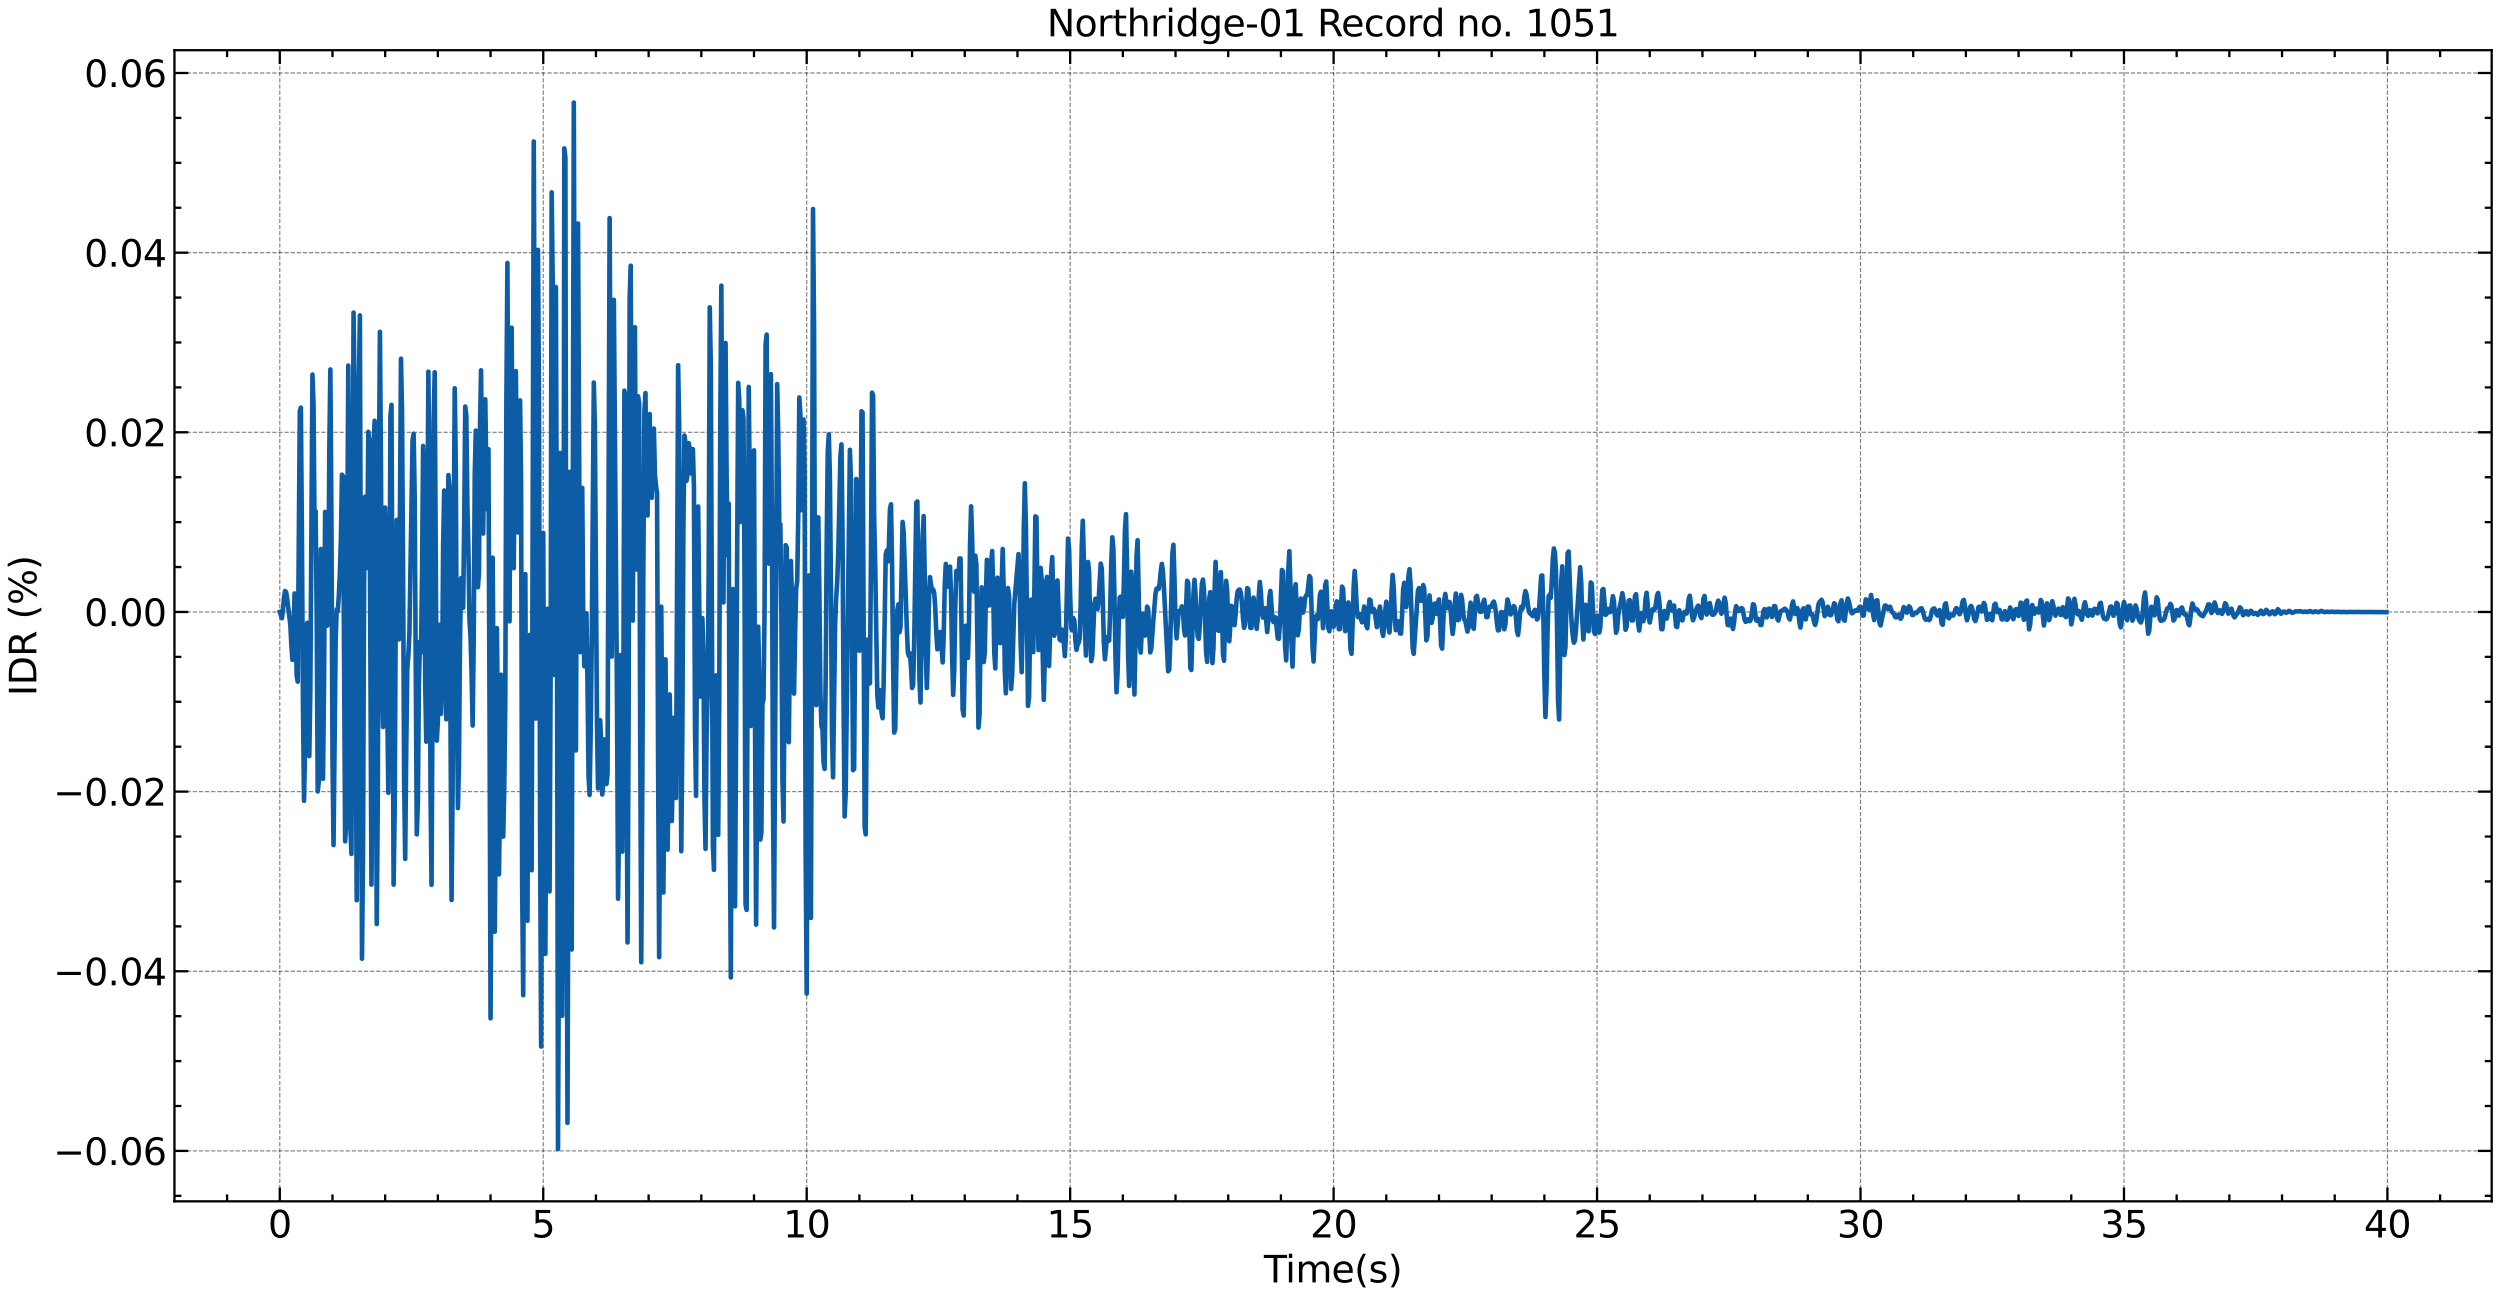<?xml version="1.0" encoding="utf-8" standalone="no"?>
<!DOCTYPE svg PUBLIC "-//W3C//DTD SVG 1.1//EN"
  "http://www.w3.org/Graphics/SVG/1.1/DTD/svg11.dtd">
<svg xmlns:xlink="http://www.w3.org/1999/xlink" width="1083.618pt" height="562.788pt" viewBox="0 0 1083.618 562.788" xmlns="http://www.w3.org/2000/svg" version="1.1">
 <defs>
  <style type="text/css">*{stroke-linejoin: round; stroke-linecap: butt}</style>
 </defs>
 <g id="figure_1">
  <g id="patch_1">
   <path d="M 0 562.788 
L 1083.618 562.788 
L 1083.618 0 
L 0 0 
z
" style="fill: #ffffff"/>
  </g>
  <g id="axes_1">
   <g id="patch_2">
    <path d="M 75.618 520.717 
L 1080.017 520.717 
L 1080.017 21.758 
L 75.618 21.758 
z
" style="fill: #ffffff"/>
   </g>
   <g id="matplotlib.axis_1">
    <g id="xtick_1">
     <g id="line2d_1">
      <path d="M 121.272 520.717 
L 121.272 21.758 
" clip-path="url(#p65eac3eba0)" style="fill: none; stroke-dasharray: 1.85,0.8; stroke-dashoffset: 0; stroke: #000000; stroke-opacity: 0.5; stroke-width: 0.5"/>
     </g>
     <g id="line2d_2">
      <defs>
       <path id="m192672030d" d="M 0 0 
L 0 -6 
" style="stroke: #000000"/>
      </defs>
      <g>
       <use xlink:href="#m192672030d" x="121.272" y="520.717" style="stroke: #000000"/>
      </g>
     </g>
     <g id="line2d_3">
      <defs>
       <path id="m8df9668f14" d="M 0 0 
L 0 6 
" style="stroke: #000000"/>
      </defs>
      <g>
       <use xlink:href="#m8df9668f14" x="121.272" y="21.758" style="stroke: #000000"/>
      </g>
     </g>
     <g id="text_1">
      <!-- 0 -->
      <g transform="translate(116.182 536.375) scale(0.16 -0.16)">
       <defs>
        <path id="DejaVuSans-30" d="M 2034 4250 
Q 1547 4250 1301 3770 
Q 1056 3291 1056 2328 
Q 1056 1369 1301 889 
Q 1547 409 2034 409 
Q 2525 409 2770 889 
Q 3016 1369 3016 2328 
Q 3016 3291 2770 3770 
Q 2525 4250 2034 4250 
z
M 2034 4750 
Q 2819 4750 3233 4129 
Q 3647 3509 3647 2328 
Q 3647 1150 3233 529 
Q 2819 -91 2034 -91 
Q 1250 -91 836 529 
Q 422 1150 422 2328 
Q 422 3509 836 4129 
Q 1250 4750 2034 4750 
z
" transform="scale(0.016)"/>
       </defs>
       <use xlink:href="#DejaVuSans-30"/>
      </g>
     </g>
    </g>
    <g id="xtick_2">
     <g id="line2d_4">
      <path d="M 235.466 520.717 
L 235.466 21.758 
" clip-path="url(#p65eac3eba0)" style="fill: none; stroke-dasharray: 1.85,0.8; stroke-dashoffset: 0; stroke: #000000; stroke-opacity: 0.5; stroke-width: 0.5"/>
     </g>
     <g id="line2d_5">
      <g>
       <use xlink:href="#m192672030d" x="235.466" y="520.717" style="stroke: #000000"/>
      </g>
     </g>
     <g id="line2d_6">
      <g>
       <use xlink:href="#m8df9668f14" x="235.466" y="21.758" style="stroke: #000000"/>
      </g>
     </g>
     <g id="text_2">
      <!-- 5 -->
      <g transform="translate(230.376 536.375) scale(0.16 -0.16)">
       <defs>
        <path id="DejaVuSans-35" d="M 691 4666 
L 3169 4666 
L 3169 4134 
L 1269 4134 
L 1269 2991 
Q 1406 3038 1543 3061 
Q 1681 3084 1819 3084 
Q 2600 3084 3056 2656 
Q 3513 2228 3513 1497 
Q 3513 744 3044 326 
Q 2575 -91 1722 -91 
Q 1428 -91 1123 -41 
Q 819 9 494 109 
L 494 744 
Q 775 591 1075 516 
Q 1375 441 1709 441 
Q 2250 441 2565 725 
Q 2881 1009 2881 1497 
Q 2881 1984 2565 2268 
Q 2250 2553 1709 2553 
Q 1456 2553 1204 2497 
Q 953 2441 691 2322 
L 691 4666 
z
" transform="scale(0.016)"/>
       </defs>
       <use xlink:href="#DejaVuSans-35"/>
      </g>
     </g>
    </g>
    <g id="xtick_3">
     <g id="line2d_7">
      <path d="M 349.659 520.717 
L 349.659 21.758 
" clip-path="url(#p65eac3eba0)" style="fill: none; stroke-dasharray: 1.85,0.8; stroke-dashoffset: 0; stroke: #000000; stroke-opacity: 0.5; stroke-width: 0.5"/>
     </g>
     <g id="line2d_8">
      <g>
       <use xlink:href="#m192672030d" x="349.659" y="520.717" style="stroke: #000000"/>
      </g>
     </g>
     <g id="line2d_9">
      <g>
       <use xlink:href="#m8df9668f14" x="349.659" y="21.758" style="stroke: #000000"/>
      </g>
     </g>
     <g id="text_3">
      <!-- 10 -->
      <g transform="translate(339.479 536.375) scale(0.16 -0.16)">
       <defs>
        <path id="DejaVuSans-31" d="M 794 531 
L 1825 531 
L 1825 4091 
L 703 3866 
L 703 4441 
L 1819 4666 
L 2450 4666 
L 2450 531 
L 3481 531 
L 3481 0 
L 794 0 
L 794 531 
z
" transform="scale(0.016)"/>
       </defs>
       <use xlink:href="#DejaVuSans-31"/>
       <use xlink:href="#DejaVuSans-30" x="63.623"/>
      </g>
     </g>
    </g>
    <g id="xtick_4">
     <g id="line2d_10">
      <path d="M 463.852 520.717 
L 463.852 21.758 
" clip-path="url(#p65eac3eba0)" style="fill: none; stroke-dasharray: 1.85,0.8; stroke-dashoffset: 0; stroke: #000000; stroke-opacity: 0.5; stroke-width: 0.5"/>
     </g>
     <g id="line2d_11">
      <g>
       <use xlink:href="#m192672030d" x="463.852" y="520.717" style="stroke: #000000"/>
      </g>
     </g>
     <g id="line2d_12">
      <g>
       <use xlink:href="#m8df9668f14" x="463.852" y="21.758" style="stroke: #000000"/>
      </g>
     </g>
     <g id="text_4">
      <!-- 15 -->
      <g transform="translate(453.672 536.375) scale(0.16 -0.16)">
       <use xlink:href="#DejaVuSans-31"/>
       <use xlink:href="#DejaVuSans-35" x="63.623"/>
      </g>
     </g>
    </g>
    <g id="xtick_5">
     <g id="line2d_13">
      <path d="M 578.046 520.717 
L 578.046 21.758 
" clip-path="url(#p65eac3eba0)" style="fill: none; stroke-dasharray: 1.85,0.8; stroke-dashoffset: 0; stroke: #000000; stroke-opacity: 0.5; stroke-width: 0.5"/>
     </g>
     <g id="line2d_14">
      <g>
       <use xlink:href="#m192672030d" x="578.046" y="520.717" style="stroke: #000000"/>
      </g>
     </g>
     <g id="line2d_15">
      <g>
       <use xlink:href="#m8df9668f14" x="578.046" y="21.758" style="stroke: #000000"/>
      </g>
     </g>
     <g id="text_5">
      <!-- 20 -->
      <g transform="translate(567.866 536.375) scale(0.16 -0.16)">
       <defs>
        <path id="DejaVuSans-32" d="M 1228 531 
L 3431 531 
L 3431 0 
L 469 0 
L 469 531 
Q 828 903 1448 1529 
Q 2069 2156 2228 2338 
Q 2531 2678 2651 2914 
Q 2772 3150 2772 3378 
Q 2772 3750 2511 3984 
Q 2250 4219 1831 4219 
Q 1534 4219 1204 4116 
Q 875 4013 500 3803 
L 500 4441 
Q 881 4594 1212 4672 
Q 1544 4750 1819 4750 
Q 2544 4750 2975 4387 
Q 3406 4025 3406 3419 
Q 3406 3131 3298 2873 
Q 3191 2616 2906 2266 
Q 2828 2175 2409 1742 
Q 1991 1309 1228 531 
z
" transform="scale(0.016)"/>
       </defs>
       <use xlink:href="#DejaVuSans-32"/>
       <use xlink:href="#DejaVuSans-30" x="63.623"/>
      </g>
     </g>
    </g>
    <g id="xtick_6">
     <g id="line2d_16">
      <path d="M 692.239 520.717 
L 692.239 21.758 
" clip-path="url(#p65eac3eba0)" style="fill: none; stroke-dasharray: 1.85,0.8; stroke-dashoffset: 0; stroke: #000000; stroke-opacity: 0.5; stroke-width: 0.5"/>
     </g>
     <g id="line2d_17">
      <g>
       <use xlink:href="#m192672030d" x="692.239" y="520.717" style="stroke: #000000"/>
      </g>
     </g>
     <g id="line2d_18">
      <g>
       <use xlink:href="#m8df9668f14" x="692.239" y="21.758" style="stroke: #000000"/>
      </g>
     </g>
     <g id="text_6">
      <!-- 25 -->
      <g transform="translate(682.059 536.375) scale(0.16 -0.16)">
       <use xlink:href="#DejaVuSans-32"/>
       <use xlink:href="#DejaVuSans-35" x="63.623"/>
      </g>
     </g>
    </g>
    <g id="xtick_7">
     <g id="line2d_19">
      <path d="M 806.433 520.717 
L 806.433 21.758 
" clip-path="url(#p65eac3eba0)" style="fill: none; stroke-dasharray: 1.85,0.8; stroke-dashoffset: 0; stroke: #000000; stroke-opacity: 0.5; stroke-width: 0.5"/>
     </g>
     <g id="line2d_20">
      <g>
       <use xlink:href="#m192672030d" x="806.433" y="520.717" style="stroke: #000000"/>
      </g>
     </g>
     <g id="line2d_21">
      <g>
       <use xlink:href="#m8df9668f14" x="806.433" y="21.758" style="stroke: #000000"/>
      </g>
     </g>
     <g id="text_7">
      <!-- 30 -->
      <g transform="translate(796.253 536.375) scale(0.16 -0.16)">
       <defs>
        <path id="DejaVuSans-33" d="M 2597 2516 
Q 3050 2419 3304 2112 
Q 3559 1806 3559 1356 
Q 3559 666 3084 287 
Q 2609 -91 1734 -91 
Q 1441 -91 1130 -33 
Q 819 25 488 141 
L 488 750 
Q 750 597 1062 519 
Q 1375 441 1716 441 
Q 2309 441 2620 675 
Q 2931 909 2931 1356 
Q 2931 1769 2642 2001 
Q 2353 2234 1838 2234 
L 1294 2234 
L 1294 2753 
L 1863 2753 
Q 2328 2753 2575 2939 
Q 2822 3125 2822 3475 
Q 2822 3834 2567 4026 
Q 2313 4219 1838 4219 
Q 1578 4219 1281 4162 
Q 984 4106 628 3988 
L 628 4550 
Q 988 4650 1302 4700 
Q 1616 4750 1894 4750 
Q 2613 4750 3031 4423 
Q 3450 4097 3450 3541 
Q 3450 3153 3228 2886 
Q 3006 2619 2597 2516 
z
" transform="scale(0.016)"/>
       </defs>
       <use xlink:href="#DejaVuSans-33"/>
       <use xlink:href="#DejaVuSans-30" x="63.623"/>
      </g>
     </g>
    </g>
    <g id="xtick_8">
     <g id="line2d_22">
      <path d="M 920.626 520.717 
L 920.626 21.758 
" clip-path="url(#p65eac3eba0)" style="fill: none; stroke-dasharray: 1.85,0.8; stroke-dashoffset: 0; stroke: #000000; stroke-opacity: 0.5; stroke-width: 0.5"/>
     </g>
     <g id="line2d_23">
      <g>
       <use xlink:href="#m192672030d" x="920.626" y="520.717" style="stroke: #000000"/>
      </g>
     </g>
     <g id="line2d_24">
      <g>
       <use xlink:href="#m8df9668f14" x="920.626" y="21.758" style="stroke: #000000"/>
      </g>
     </g>
     <g id="text_8">
      <!-- 35 -->
      <g transform="translate(910.446 536.375) scale(0.16 -0.16)">
       <use xlink:href="#DejaVuSans-33"/>
       <use xlink:href="#DejaVuSans-35" x="63.623"/>
      </g>
     </g>
    </g>
    <g id="xtick_9">
     <g id="line2d_25">
      <path d="M 1034.82 520.717 
L 1034.82 21.758 
" clip-path="url(#p65eac3eba0)" style="fill: none; stroke-dasharray: 1.85,0.8; stroke-dashoffset: 0; stroke: #000000; stroke-opacity: 0.5; stroke-width: 0.5"/>
     </g>
     <g id="line2d_26">
      <g>
       <use xlink:href="#m192672030d" x="1034.82" y="520.717" style="stroke: #000000"/>
      </g>
     </g>
     <g id="line2d_27">
      <g>
       <use xlink:href="#m8df9668f14" x="1034.82" y="21.758" style="stroke: #000000"/>
      </g>
     </g>
     <g id="text_9">
      <!-- 40 -->
      <g transform="translate(1024.64 536.375) scale(0.16 -0.16)">
       <defs>
        <path id="DejaVuSans-34" d="M 2419 4116 
L 825 1625 
L 2419 1625 
L 2419 4116 
z
M 2253 4666 
L 3047 4666 
L 3047 1625 
L 3713 1625 
L 3713 1100 
L 3047 1100 
L 3047 0 
L 2419 0 
L 2419 1100 
L 313 1100 
L 313 1709 
L 2253 4666 
z
" transform="scale(0.016)"/>
       </defs>
       <use xlink:href="#DejaVuSans-34"/>
       <use xlink:href="#DejaVuSans-30" x="63.623"/>
      </g>
     </g>
    </g>
    <g id="xtick_10">
     <g id="line2d_28">
      <defs>
       <path id="mcb1cec8a52" d="M 0 0 
L 0 -3 
" style="stroke: #000000"/>
      </defs>
      <g>
       <use xlink:href="#mcb1cec8a52" x="98.433" y="520.717" style="stroke: #000000"/>
      </g>
     </g>
     <g id="line2d_29">
      <defs>
       <path id="m799f608cd1" d="M 0 0 
L 0 3 
" style="stroke: #000000"/>
      </defs>
      <g>
       <use xlink:href="#m799f608cd1" x="98.433" y="21.758" style="stroke: #000000"/>
      </g>
     </g>
    </g>
    <g id="xtick_11">
     <g id="line2d_30">
      <g>
       <use xlink:href="#mcb1cec8a52" x="144.111" y="520.717" style="stroke: #000000"/>
      </g>
     </g>
     <g id="line2d_31">
      <g>
       <use xlink:href="#m799f608cd1" x="144.111" y="21.758" style="stroke: #000000"/>
      </g>
     </g>
    </g>
    <g id="xtick_12">
     <g id="line2d_32">
      <g>
       <use xlink:href="#mcb1cec8a52" x="166.949" y="520.717" style="stroke: #000000"/>
      </g>
     </g>
     <g id="line2d_33">
      <g>
       <use xlink:href="#m799f608cd1" x="166.949" y="21.758" style="stroke: #000000"/>
      </g>
     </g>
    </g>
    <g id="xtick_13">
     <g id="line2d_34">
      <g>
       <use xlink:href="#mcb1cec8a52" x="189.788" y="520.717" style="stroke: #000000"/>
      </g>
     </g>
     <g id="line2d_35">
      <g>
       <use xlink:href="#m799f608cd1" x="189.788" y="21.758" style="stroke: #000000"/>
      </g>
     </g>
    </g>
    <g id="xtick_14">
     <g id="line2d_36">
      <g>
       <use xlink:href="#mcb1cec8a52" x="212.627" y="520.717" style="stroke: #000000"/>
      </g>
     </g>
     <g id="line2d_37">
      <g>
       <use xlink:href="#m799f608cd1" x="212.627" y="21.758" style="stroke: #000000"/>
      </g>
     </g>
    </g>
    <g id="xtick_15">
     <g id="line2d_38">
      <g>
       <use xlink:href="#mcb1cec8a52" x="258.304" y="520.717" style="stroke: #000000"/>
      </g>
     </g>
     <g id="line2d_39">
      <g>
       <use xlink:href="#m799f608cd1" x="258.304" y="21.758" style="stroke: #000000"/>
      </g>
     </g>
    </g>
    <g id="xtick_16">
     <g id="line2d_40">
      <g>
       <use xlink:href="#mcb1cec8a52" x="281.143" y="520.717" style="stroke: #000000"/>
      </g>
     </g>
     <g id="line2d_41">
      <g>
       <use xlink:href="#m799f608cd1" x="281.143" y="21.758" style="stroke: #000000"/>
      </g>
     </g>
    </g>
    <g id="xtick_17">
     <g id="line2d_42">
      <g>
       <use xlink:href="#mcb1cec8a52" x="303.982" y="520.717" style="stroke: #000000"/>
      </g>
     </g>
     <g id="line2d_43">
      <g>
       <use xlink:href="#m799f608cd1" x="303.982" y="21.758" style="stroke: #000000"/>
      </g>
     </g>
    </g>
    <g id="xtick_18">
     <g id="line2d_44">
      <g>
       <use xlink:href="#mcb1cec8a52" x="326.82" y="520.717" style="stroke: #000000"/>
      </g>
     </g>
     <g id="line2d_45">
      <g>
       <use xlink:href="#m799f608cd1" x="326.82" y="21.758" style="stroke: #000000"/>
      </g>
     </g>
    </g>
    <g id="xtick_19">
     <g id="line2d_46">
      <g>
       <use xlink:href="#mcb1cec8a52" x="372.498" y="520.717" style="stroke: #000000"/>
      </g>
     </g>
     <g id="line2d_47">
      <g>
       <use xlink:href="#m799f608cd1" x="372.498" y="21.758" style="stroke: #000000"/>
      </g>
     </g>
    </g>
    <g id="xtick_20">
     <g id="line2d_48">
      <g>
       <use xlink:href="#mcb1cec8a52" x="395.336" y="520.717" style="stroke: #000000"/>
      </g>
     </g>
     <g id="line2d_49">
      <g>
       <use xlink:href="#m799f608cd1" x="395.336" y="21.758" style="stroke: #000000"/>
      </g>
     </g>
    </g>
    <g id="xtick_21">
     <g id="line2d_50">
      <g>
       <use xlink:href="#mcb1cec8a52" x="418.175" y="520.717" style="stroke: #000000"/>
      </g>
     </g>
     <g id="line2d_51">
      <g>
       <use xlink:href="#m799f608cd1" x="418.175" y="21.758" style="stroke: #000000"/>
      </g>
     </g>
    </g>
    <g id="xtick_22">
     <g id="line2d_52">
      <g>
       <use xlink:href="#mcb1cec8a52" x="441.014" y="520.717" style="stroke: #000000"/>
      </g>
     </g>
     <g id="line2d_53">
      <g>
       <use xlink:href="#m799f608cd1" x="441.014" y="21.758" style="stroke: #000000"/>
      </g>
     </g>
    </g>
    <g id="xtick_23">
     <g id="line2d_54">
      <g>
       <use xlink:href="#mcb1cec8a52" x="486.691" y="520.717" style="stroke: #000000"/>
      </g>
     </g>
     <g id="line2d_55">
      <g>
       <use xlink:href="#m799f608cd1" x="486.691" y="21.758" style="stroke: #000000"/>
      </g>
     </g>
    </g>
    <g id="xtick_24">
     <g id="line2d_56">
      <g>
       <use xlink:href="#mcb1cec8a52" x="509.53" y="520.717" style="stroke: #000000"/>
      </g>
     </g>
     <g id="line2d_57">
      <g>
       <use xlink:href="#m799f608cd1" x="509.53" y="21.758" style="stroke: #000000"/>
      </g>
     </g>
    </g>
    <g id="xtick_25">
     <g id="line2d_58">
      <g>
       <use xlink:href="#mcb1cec8a52" x="532.369" y="520.717" style="stroke: #000000"/>
      </g>
     </g>
     <g id="line2d_59">
      <g>
       <use xlink:href="#m799f608cd1" x="532.369" y="21.758" style="stroke: #000000"/>
      </g>
     </g>
    </g>
    <g id="xtick_26">
     <g id="line2d_60">
      <g>
       <use xlink:href="#mcb1cec8a52" x="555.207" y="520.717" style="stroke: #000000"/>
      </g>
     </g>
     <g id="line2d_61">
      <g>
       <use xlink:href="#m799f608cd1" x="555.207" y="21.758" style="stroke: #000000"/>
      </g>
     </g>
    </g>
    <g id="xtick_27">
     <g id="line2d_62">
      <g>
       <use xlink:href="#mcb1cec8a52" x="600.885" y="520.717" style="stroke: #000000"/>
      </g>
     </g>
     <g id="line2d_63">
      <g>
       <use xlink:href="#m799f608cd1" x="600.885" y="21.758" style="stroke: #000000"/>
      </g>
     </g>
    </g>
    <g id="xtick_28">
     <g id="line2d_64">
      <g>
       <use xlink:href="#mcb1cec8a52" x="623.723" y="520.717" style="stroke: #000000"/>
      </g>
     </g>
     <g id="line2d_65">
      <g>
       <use xlink:href="#m799f608cd1" x="623.723" y="21.758" style="stroke: #000000"/>
      </g>
     </g>
    </g>
    <g id="xtick_29">
     <g id="line2d_66">
      <g>
       <use xlink:href="#mcb1cec8a52" x="646.562" y="520.717" style="stroke: #000000"/>
      </g>
     </g>
     <g id="line2d_67">
      <g>
       <use xlink:href="#m799f608cd1" x="646.562" y="21.758" style="stroke: #000000"/>
      </g>
     </g>
    </g>
    <g id="xtick_30">
     <g id="line2d_68">
      <g>
       <use xlink:href="#mcb1cec8a52" x="669.401" y="520.717" style="stroke: #000000"/>
      </g>
     </g>
     <g id="line2d_69">
      <g>
       <use xlink:href="#m799f608cd1" x="669.401" y="21.758" style="stroke: #000000"/>
      </g>
     </g>
    </g>
    <g id="xtick_31">
     <g id="line2d_70">
      <g>
       <use xlink:href="#mcb1cec8a52" x="715.078" y="520.717" style="stroke: #000000"/>
      </g>
     </g>
     <g id="line2d_71">
      <g>
       <use xlink:href="#m799f608cd1" x="715.078" y="21.758" style="stroke: #000000"/>
      </g>
     </g>
    </g>
    <g id="xtick_32">
     <g id="line2d_72">
      <g>
       <use xlink:href="#mcb1cec8a52" x="737.917" y="520.717" style="stroke: #000000"/>
      </g>
     </g>
     <g id="line2d_73">
      <g>
       <use xlink:href="#m799f608cd1" x="737.917" y="21.758" style="stroke: #000000"/>
      </g>
     </g>
    </g>
    <g id="xtick_33">
     <g id="line2d_74">
      <g>
       <use xlink:href="#mcb1cec8a52" x="760.755" y="520.717" style="stroke: #000000"/>
      </g>
     </g>
     <g id="line2d_75">
      <g>
       <use xlink:href="#m799f608cd1" x="760.755" y="21.758" style="stroke: #000000"/>
      </g>
     </g>
    </g>
    <g id="xtick_34">
     <g id="line2d_76">
      <g>
       <use xlink:href="#mcb1cec8a52" x="783.594" y="520.717" style="stroke: #000000"/>
      </g>
     </g>
     <g id="line2d_77">
      <g>
       <use xlink:href="#m799f608cd1" x="783.594" y="21.758" style="stroke: #000000"/>
      </g>
     </g>
    </g>
    <g id="xtick_35">
     <g id="line2d_78">
      <g>
       <use xlink:href="#mcb1cec8a52" x="829.271" y="520.717" style="stroke: #000000"/>
      </g>
     </g>
     <g id="line2d_79">
      <g>
       <use xlink:href="#m799f608cd1" x="829.271" y="21.758" style="stroke: #000000"/>
      </g>
     </g>
    </g>
    <g id="xtick_36">
     <g id="line2d_80">
      <g>
       <use xlink:href="#mcb1cec8a52" x="852.11" y="520.717" style="stroke: #000000"/>
      </g>
     </g>
     <g id="line2d_81">
      <g>
       <use xlink:href="#m799f608cd1" x="852.11" y="21.758" style="stroke: #000000"/>
      </g>
     </g>
    </g>
    <g id="xtick_37">
     <g id="line2d_82">
      <g>
       <use xlink:href="#mcb1cec8a52" x="874.949" y="520.717" style="stroke: #000000"/>
      </g>
     </g>
     <g id="line2d_83">
      <g>
       <use xlink:href="#m799f608cd1" x="874.949" y="21.758" style="stroke: #000000"/>
      </g>
     </g>
    </g>
    <g id="xtick_38">
     <g id="line2d_84">
      <g>
       <use xlink:href="#mcb1cec8a52" x="897.788" y="520.717" style="stroke: #000000"/>
      </g>
     </g>
     <g id="line2d_85">
      <g>
       <use xlink:href="#m799f608cd1" x="897.788" y="21.758" style="stroke: #000000"/>
      </g>
     </g>
    </g>
    <g id="xtick_39">
     <g id="line2d_86">
      <g>
       <use xlink:href="#mcb1cec8a52" x="943.465" y="520.717" style="stroke: #000000"/>
      </g>
     </g>
     <g id="line2d_87">
      <g>
       <use xlink:href="#m799f608cd1" x="943.465" y="21.758" style="stroke: #000000"/>
      </g>
     </g>
    </g>
    <g id="xtick_40">
     <g id="line2d_88">
      <g>
       <use xlink:href="#mcb1cec8a52" x="966.304" y="520.717" style="stroke: #000000"/>
      </g>
     </g>
     <g id="line2d_89">
      <g>
       <use xlink:href="#m799f608cd1" x="966.304" y="21.758" style="stroke: #000000"/>
      </g>
     </g>
    </g>
    <g id="xtick_41">
     <g id="line2d_90">
      <g>
       <use xlink:href="#mcb1cec8a52" x="989.142" y="520.717" style="stroke: #000000"/>
      </g>
     </g>
     <g id="line2d_91">
      <g>
       <use xlink:href="#m799f608cd1" x="989.142" y="21.758" style="stroke: #000000"/>
      </g>
     </g>
    </g>
    <g id="xtick_42">
     <g id="line2d_92">
      <g>
       <use xlink:href="#mcb1cec8a52" x="1011.981" y="520.717" style="stroke: #000000"/>
      </g>
     </g>
     <g id="line2d_93">
      <g>
       <use xlink:href="#m799f608cd1" x="1011.981" y="21.758" style="stroke: #000000"/>
      </g>
     </g>
    </g>
    <g id="xtick_43">
     <g id="line2d_94">
      <g>
       <use xlink:href="#mcb1cec8a52" x="1057.658" y="520.717" style="stroke: #000000"/>
      </g>
     </g>
     <g id="line2d_95">
      <g>
       <use xlink:href="#m799f608cd1" x="1057.658" y="21.758" style="stroke: #000000"/>
      </g>
     </g>
    </g>
    <g id="text_10">
     <!-- Time(s) -->
     <g transform="translate(547.834 555.86) scale(0.16 -0.16)">
      <defs>
       <path id="DejaVuSans-54" d="M -19 4666 
L 3928 4666 
L 3928 4134 
L 2272 4134 
L 2272 0 
L 1638 0 
L 1638 4134 
L -19 4134 
L -19 4666 
z
" transform="scale(0.016)"/>
       <path id="DejaVuSans-69" d="M 603 3500 
L 1178 3500 
L 1178 0 
L 603 0 
L 603 3500 
z
M 603 4863 
L 1178 4863 
L 1178 4134 
L 603 4134 
L 603 4863 
z
" transform="scale(0.016)"/>
       <path id="DejaVuSans-6d" d="M 3328 2828 
Q 3544 3216 3844 3400 
Q 4144 3584 4550 3584 
Q 5097 3584 5394 3201 
Q 5691 2819 5691 2113 
L 5691 0 
L 5113 0 
L 5113 2094 
Q 5113 2597 4934 2840 
Q 4756 3084 4391 3084 
Q 3944 3084 3684 2787 
Q 3425 2491 3425 1978 
L 3425 0 
L 2847 0 
L 2847 2094 
Q 2847 2600 2669 2842 
Q 2491 3084 2119 3084 
Q 1678 3084 1418 2786 
Q 1159 2488 1159 1978 
L 1159 0 
L 581 0 
L 581 3500 
L 1159 3500 
L 1159 2956 
Q 1356 3278 1631 3431 
Q 1906 3584 2284 3584 
Q 2666 3584 2933 3390 
Q 3200 3197 3328 2828 
z
" transform="scale(0.016)"/>
       <path id="DejaVuSans-65" d="M 3597 1894 
L 3597 1613 
L 953 1613 
Q 991 1019 1311 708 
Q 1631 397 2203 397 
Q 2534 397 2845 478 
Q 3156 559 3463 722 
L 3463 178 
Q 3153 47 2828 -22 
Q 2503 -91 2169 -91 
Q 1331 -91 842 396 
Q 353 884 353 1716 
Q 353 2575 817 3079 
Q 1281 3584 2069 3584 
Q 2775 3584 3186 3129 
Q 3597 2675 3597 1894 
z
M 3022 2063 
Q 3016 2534 2758 2815 
Q 2500 3097 2075 3097 
Q 1594 3097 1305 2825 
Q 1016 2553 972 2059 
L 3022 2063 
z
" transform="scale(0.016)"/>
       <path id="DejaVuSans-28" d="M 1984 4856 
Q 1566 4138 1362 3434 
Q 1159 2731 1159 2009 
Q 1159 1288 1364 580 
Q 1569 -128 1984 -844 
L 1484 -844 
Q 1016 -109 783 600 
Q 550 1309 550 2009 
Q 550 2706 781 3412 
Q 1013 4119 1484 4856 
L 1984 4856 
z
" transform="scale(0.016)"/>
       <path id="DejaVuSans-73" d="M 2834 3397 
L 2834 2853 
Q 2591 2978 2328 3040 
Q 2066 3103 1784 3103 
Q 1356 3103 1142 2972 
Q 928 2841 928 2578 
Q 928 2378 1081 2264 
Q 1234 2150 1697 2047 
L 1894 2003 
Q 2506 1872 2764 1633 
Q 3022 1394 3022 966 
Q 3022 478 2636 193 
Q 2250 -91 1575 -91 
Q 1294 -91 989 -36 
Q 684 19 347 128 
L 347 722 
Q 666 556 975 473 
Q 1284 391 1588 391 
Q 1994 391 2212 530 
Q 2431 669 2431 922 
Q 2431 1156 2273 1281 
Q 2116 1406 1581 1522 
L 1381 1569 
Q 847 1681 609 1914 
Q 372 2147 372 2553 
Q 372 3047 722 3315 
Q 1072 3584 1716 3584 
Q 2034 3584 2315 3537 
Q 2597 3491 2834 3397 
z
" transform="scale(0.016)"/>
       <path id="DejaVuSans-29" d="M 513 4856 
L 1013 4856 
Q 1481 4119 1714 3412 
Q 1947 2706 1947 2009 
Q 1947 1309 1714 600 
Q 1481 -109 1013 -844 
L 513 -844 
Q 928 -128 1133 580 
Q 1338 1288 1338 2009 
Q 1338 2731 1133 3434 
Q 928 4138 513 4856 
z
" transform="scale(0.016)"/>
      </defs>
      <use xlink:href="#DejaVuSans-54"/>
      <use xlink:href="#DejaVuSans-69" x="57.959"/>
      <use xlink:href="#DejaVuSans-6d" x="85.742"/>
      <use xlink:href="#DejaVuSans-65" x="183.154"/>
      <use xlink:href="#DejaVuSans-28" x="244.678"/>
      <use xlink:href="#DejaVuSans-73" x="283.691"/>
      <use xlink:href="#DejaVuSans-29" x="335.791"/>
     </g>
    </g>
   </g>
   <g id="matplotlib.axis_2">
    <g id="ytick_1">
     <g id="line2d_96">
      <path d="M 75.618 498.862 
L 1080.017 498.862 
" clip-path="url(#p65eac3eba0)" style="fill: none; stroke-dasharray: 1.85,0.8; stroke-dashoffset: 0; stroke: #000000; stroke-opacity: 0.5; stroke-width: 0.5"/>
     </g>
     <g id="line2d_97">
      <defs>
       <path id="m7bbf4149f6" d="M 0 0 
L 6 0 
" style="stroke: #000000"/>
      </defs>
      <g>
       <use xlink:href="#m7bbf4149f6" x="75.618" y="498.862" style="stroke: #000000"/>
      </g>
     </g>
     <g id="line2d_98">
      <defs>
       <path id="mfb1368a43f" d="M 0 0 
L -6 0 
" style="stroke: #000000"/>
      </defs>
      <g>
       <use xlink:href="#mfb1368a43f" x="1080.017" y="498.862" style="stroke: #000000"/>
      </g>
     </g>
     <g id="text_11">
      <!-- −0.06 -->
      <g transform="translate(23.085 504.941) scale(0.16 -0.16)">
       <defs>
        <path id="DejaVuSans-2212" d="M 678 2272 
L 4684 2272 
L 4684 1741 
L 678 1741 
L 678 2272 
z
" transform="scale(0.016)"/>
        <path id="DejaVuSans-2e" d="M 684 794 
L 1344 794 
L 1344 0 
L 684 0 
L 684 794 
z
" transform="scale(0.016)"/>
        <path id="DejaVuSans-36" d="M 2113 2584 
Q 1688 2584 1439 2293 
Q 1191 2003 1191 1497 
Q 1191 994 1439 701 
Q 1688 409 2113 409 
Q 2538 409 2786 701 
Q 3034 994 3034 1497 
Q 3034 2003 2786 2293 
Q 2538 2584 2113 2584 
z
M 3366 4563 
L 3366 3988 
Q 3128 4100 2886 4159 
Q 2644 4219 2406 4219 
Q 1781 4219 1451 3797 
Q 1122 3375 1075 2522 
Q 1259 2794 1537 2939 
Q 1816 3084 2150 3084 
Q 2853 3084 3261 2657 
Q 3669 2231 3669 1497 
Q 3669 778 3244 343 
Q 2819 -91 2113 -91 
Q 1303 -91 875 529 
Q 447 1150 447 2328 
Q 447 3434 972 4092 
Q 1497 4750 2381 4750 
Q 2619 4750 2861 4703 
Q 3103 4656 3366 4563 
z
" transform="scale(0.016)"/>
       </defs>
       <use xlink:href="#DejaVuSans-2212"/>
       <use xlink:href="#DejaVuSans-30" x="83.789"/>
       <use xlink:href="#DejaVuSans-2e" x="147.412"/>
       <use xlink:href="#DejaVuSans-30" x="179.199"/>
       <use xlink:href="#DejaVuSans-36" x="242.822"/>
      </g>
     </g>
    </g>
    <g id="ytick_2">
     <g id="line2d_99">
      <path d="M 75.618 420.992 
L 1080.017 420.992 
" clip-path="url(#p65eac3eba0)" style="fill: none; stroke-dasharray: 1.85,0.8; stroke-dashoffset: 0; stroke: #000000; stroke-opacity: 0.5; stroke-width: 0.5"/>
     </g>
     <g id="line2d_100">
      <g>
       <use xlink:href="#m7bbf4149f6" x="75.618" y="420.992" style="stroke: #000000"/>
      </g>
     </g>
     <g id="line2d_101">
      <g>
       <use xlink:href="#mfb1368a43f" x="1080.017" y="420.992" style="stroke: #000000"/>
      </g>
     </g>
     <g id="text_12">
      <!-- −0.04 -->
      <g transform="translate(23.085 427.071) scale(0.16 -0.16)">
       <use xlink:href="#DejaVuSans-2212"/>
       <use xlink:href="#DejaVuSans-30" x="83.789"/>
       <use xlink:href="#DejaVuSans-2e" x="147.412"/>
       <use xlink:href="#DejaVuSans-30" x="179.199"/>
       <use xlink:href="#DejaVuSans-34" x="242.822"/>
      </g>
     </g>
    </g>
    <g id="ytick_3">
     <g id="line2d_102">
      <path d="M 75.618 343.122 
L 1080.017 343.122 
" clip-path="url(#p65eac3eba0)" style="fill: none; stroke-dasharray: 1.85,0.8; stroke-dashoffset: 0; stroke: #000000; stroke-opacity: 0.5; stroke-width: 0.5"/>
     </g>
     <g id="line2d_103">
      <g>
       <use xlink:href="#m7bbf4149f6" x="75.618" y="343.122" style="stroke: #000000"/>
      </g>
     </g>
     <g id="line2d_104">
      <g>
       <use xlink:href="#mfb1368a43f" x="1080.017" y="343.122" style="stroke: #000000"/>
      </g>
     </g>
     <g id="text_13">
      <!-- −0.02 -->
      <g transform="translate(23.085 349.201) scale(0.16 -0.16)">
       <use xlink:href="#DejaVuSans-2212"/>
       <use xlink:href="#DejaVuSans-30" x="83.789"/>
       <use xlink:href="#DejaVuSans-2e" x="147.412"/>
       <use xlink:href="#DejaVuSans-30" x="179.199"/>
       <use xlink:href="#DejaVuSans-32" x="242.822"/>
      </g>
     </g>
    </g>
    <g id="ytick_4">
     <g id="line2d_105">
      <path d="M 75.618 265.253 
L 1080.017 265.253 
" clip-path="url(#p65eac3eba0)" style="fill: none; stroke-dasharray: 1.85,0.8; stroke-dashoffset: 0; stroke: #000000; stroke-opacity: 0.5; stroke-width: 0.5"/>
     </g>
     <g id="line2d_106">
      <g>
       <use xlink:href="#m7bbf4149f6" x="75.618" y="265.253" style="stroke: #000000"/>
      </g>
     </g>
     <g id="line2d_107">
      <g>
       <use xlink:href="#mfb1368a43f" x="1080.017" y="265.253" style="stroke: #000000"/>
      </g>
     </g>
     <g id="text_14">
      <!-- 0.00 -->
      <g transform="translate(36.492 271.331) scale(0.16 -0.16)">
       <use xlink:href="#DejaVuSans-30"/>
       <use xlink:href="#DejaVuSans-2e" x="63.623"/>
       <use xlink:href="#DejaVuSans-30" x="95.41"/>
       <use xlink:href="#DejaVuSans-30" x="159.033"/>
      </g>
     </g>
    </g>
    <g id="ytick_5">
     <g id="line2d_108">
      <path d="M 75.618 187.383 
L 1080.017 187.383 
" clip-path="url(#p65eac3eba0)" style="fill: none; stroke-dasharray: 1.85,0.8; stroke-dashoffset: 0; stroke: #000000; stroke-opacity: 0.5; stroke-width: 0.5"/>
     </g>
     <g id="line2d_109">
      <g>
       <use xlink:href="#m7bbf4149f6" x="75.618" y="187.383" style="stroke: #000000"/>
      </g>
     </g>
     <g id="line2d_110">
      <g>
       <use xlink:href="#mfb1368a43f" x="1080.017" y="187.383" style="stroke: #000000"/>
      </g>
     </g>
     <g id="text_15">
      <!-- 0.02 -->
      <g transform="translate(36.492 193.462) scale(0.16 -0.16)">
       <use xlink:href="#DejaVuSans-30"/>
       <use xlink:href="#DejaVuSans-2e" x="63.623"/>
       <use xlink:href="#DejaVuSans-30" x="95.41"/>
       <use xlink:href="#DejaVuSans-32" x="159.033"/>
      </g>
     </g>
    </g>
    <g id="ytick_6">
     <g id="line2d_111">
      <path d="M 75.618 109.513 
L 1080.017 109.513 
" clip-path="url(#p65eac3eba0)" style="fill: none; stroke-dasharray: 1.85,0.8; stroke-dashoffset: 0; stroke: #000000; stroke-opacity: 0.5; stroke-width: 0.5"/>
     </g>
     <g id="line2d_112">
      <g>
       <use xlink:href="#m7bbf4149f6" x="75.618" y="109.513" style="stroke: #000000"/>
      </g>
     </g>
     <g id="line2d_113">
      <g>
       <use xlink:href="#mfb1368a43f" x="1080.017" y="109.513" style="stroke: #000000"/>
      </g>
     </g>
     <g id="text_16">
      <!-- 0.04 -->
      <g transform="translate(36.492 115.592) scale(0.16 -0.16)">
       <use xlink:href="#DejaVuSans-30"/>
       <use xlink:href="#DejaVuSans-2e" x="63.623"/>
       <use xlink:href="#DejaVuSans-30" x="95.41"/>
       <use xlink:href="#DejaVuSans-34" x="159.033"/>
      </g>
     </g>
    </g>
    <g id="ytick_7">
     <g id="line2d_114">
      <path d="M 75.618 31.643 
L 1080.017 31.643 
" clip-path="url(#p65eac3eba0)" style="fill: none; stroke-dasharray: 1.85,0.8; stroke-dashoffset: 0; stroke: #000000; stroke-opacity: 0.5; stroke-width: 0.5"/>
     </g>
     <g id="line2d_115">
      <g>
       <use xlink:href="#m7bbf4149f6" x="75.618" y="31.643" style="stroke: #000000"/>
      </g>
     </g>
     <g id="line2d_116">
      <g>
       <use xlink:href="#mfb1368a43f" x="1080.017" y="31.643" style="stroke: #000000"/>
      </g>
     </g>
     <g id="text_17">
      <!-- 0.06 -->
      <g transform="translate(36.492 37.722) scale(0.16 -0.16)">
       <use xlink:href="#DejaVuSans-30"/>
       <use xlink:href="#DejaVuSans-2e" x="63.623"/>
       <use xlink:href="#DejaVuSans-30" x="95.41"/>
       <use xlink:href="#DejaVuSans-36" x="159.033"/>
      </g>
     </g>
    </g>
    <g id="ytick_8">
     <g id="line2d_117">
      <defs>
       <path id="mad119f6cf3" d="M 0 0 
L 3 0 
" style="stroke: #000000"/>
      </defs>
      <g>
       <use xlink:href="#mad119f6cf3" x="75.618" y="518.329" style="stroke: #000000"/>
      </g>
     </g>
     <g id="line2d_118">
      <defs>
       <path id="mb4ab900740" d="M 0 0 
L -3 0 
" style="stroke: #000000"/>
      </defs>
      <g>
       <use xlink:href="#mb4ab900740" x="1080.017" y="518.329" style="stroke: #000000"/>
      </g>
     </g>
    </g>
    <g id="ytick_9">
     <g id="line2d_119">
      <g>
       <use xlink:href="#mad119f6cf3" x="75.618" y="479.395" style="stroke: #000000"/>
      </g>
     </g>
     <g id="line2d_120">
      <g>
       <use xlink:href="#mb4ab900740" x="1080.017" y="479.395" style="stroke: #000000"/>
      </g>
     </g>
    </g>
    <g id="ytick_10">
     <g id="line2d_121">
      <g>
       <use xlink:href="#mad119f6cf3" x="75.618" y="459.927" style="stroke: #000000"/>
      </g>
     </g>
     <g id="line2d_122">
      <g>
       <use xlink:href="#mb4ab900740" x="1080.017" y="459.927" style="stroke: #000000"/>
      </g>
     </g>
    </g>
    <g id="ytick_11">
     <g id="line2d_123">
      <g>
       <use xlink:href="#mad119f6cf3" x="75.618" y="440.46" style="stroke: #000000"/>
      </g>
     </g>
     <g id="line2d_124">
      <g>
       <use xlink:href="#mb4ab900740" x="1080.017" y="440.46" style="stroke: #000000"/>
      </g>
     </g>
    </g>
    <g id="ytick_12">
     <g id="line2d_125">
      <g>
       <use xlink:href="#mad119f6cf3" x="75.618" y="401.525" style="stroke: #000000"/>
      </g>
     </g>
     <g id="line2d_126">
      <g>
       <use xlink:href="#mb4ab900740" x="1080.017" y="401.525" style="stroke: #000000"/>
      </g>
     </g>
    </g>
    <g id="ytick_13">
     <g id="line2d_127">
      <g>
       <use xlink:href="#mad119f6cf3" x="75.618" y="382.057" style="stroke: #000000"/>
      </g>
     </g>
     <g id="line2d_128">
      <g>
       <use xlink:href="#mb4ab900740" x="1080.017" y="382.057" style="stroke: #000000"/>
      </g>
     </g>
    </g>
    <g id="ytick_14">
     <g id="line2d_129">
      <g>
       <use xlink:href="#mad119f6cf3" x="75.618" y="362.59" style="stroke: #000000"/>
      </g>
     </g>
     <g id="line2d_130">
      <g>
       <use xlink:href="#mb4ab900740" x="1080.017" y="362.59" style="stroke: #000000"/>
      </g>
     </g>
    </g>
    <g id="ytick_15">
     <g id="line2d_131">
      <g>
       <use xlink:href="#mad119f6cf3" x="75.618" y="323.655" style="stroke: #000000"/>
      </g>
     </g>
     <g id="line2d_132">
      <g>
       <use xlink:href="#mb4ab900740" x="1080.017" y="323.655" style="stroke: #000000"/>
      </g>
     </g>
    </g>
    <g id="ytick_16">
     <g id="line2d_133">
      <g>
       <use xlink:href="#mad119f6cf3" x="75.618" y="304.187" style="stroke: #000000"/>
      </g>
     </g>
     <g id="line2d_134">
      <g>
       <use xlink:href="#mb4ab900740" x="1080.017" y="304.187" style="stroke: #000000"/>
      </g>
     </g>
    </g>
    <g id="ytick_17">
     <g id="line2d_135">
      <g>
       <use xlink:href="#mad119f6cf3" x="75.618" y="284.72" style="stroke: #000000"/>
      </g>
     </g>
     <g id="line2d_136">
      <g>
       <use xlink:href="#mb4ab900740" x="1080.017" y="284.72" style="stroke: #000000"/>
      </g>
     </g>
    </g>
    <g id="ytick_18">
     <g id="line2d_137">
      <g>
       <use xlink:href="#mad119f6cf3" x="75.618" y="245.785" style="stroke: #000000"/>
      </g>
     </g>
     <g id="line2d_138">
      <g>
       <use xlink:href="#mb4ab900740" x="1080.017" y="245.785" style="stroke: #000000"/>
      </g>
     </g>
    </g>
    <g id="ytick_19">
     <g id="line2d_139">
      <g>
       <use xlink:href="#mad119f6cf3" x="75.618" y="226.318" style="stroke: #000000"/>
      </g>
     </g>
     <g id="line2d_140">
      <g>
       <use xlink:href="#mb4ab900740" x="1080.017" y="226.318" style="stroke: #000000"/>
      </g>
     </g>
    </g>
    <g id="ytick_20">
     <g id="line2d_141">
      <g>
       <use xlink:href="#mad119f6cf3" x="75.618" y="206.85" style="stroke: #000000"/>
      </g>
     </g>
     <g id="line2d_142">
      <g>
       <use xlink:href="#mb4ab900740" x="1080.017" y="206.85" style="stroke: #000000"/>
      </g>
     </g>
    </g>
    <g id="ytick_21">
     <g id="line2d_143">
      <g>
       <use xlink:href="#mad119f6cf3" x="75.618" y="167.915" style="stroke: #000000"/>
      </g>
     </g>
     <g id="line2d_144">
      <g>
       <use xlink:href="#mb4ab900740" x="1080.017" y="167.915" style="stroke: #000000"/>
      </g>
     </g>
    </g>
    <g id="ytick_22">
     <g id="line2d_145">
      <g>
       <use xlink:href="#mad119f6cf3" x="75.618" y="148.448" style="stroke: #000000"/>
      </g>
     </g>
     <g id="line2d_146">
      <g>
       <use xlink:href="#mb4ab900740" x="1080.017" y="148.448" style="stroke: #000000"/>
      </g>
     </g>
    </g>
    <g id="ytick_23">
     <g id="line2d_147">
      <g>
       <use xlink:href="#mad119f6cf3" x="75.618" y="128.98" style="stroke: #000000"/>
      </g>
     </g>
     <g id="line2d_148">
      <g>
       <use xlink:href="#mb4ab900740" x="1080.017" y="128.98" style="stroke: #000000"/>
      </g>
     </g>
    </g>
    <g id="ytick_24">
     <g id="line2d_149">
      <g>
       <use xlink:href="#mad119f6cf3" x="75.618" y="90.046" style="stroke: #000000"/>
      </g>
     </g>
     <g id="line2d_150">
      <g>
       <use xlink:href="#mb4ab900740" x="1080.017" y="90.046" style="stroke: #000000"/>
      </g>
     </g>
    </g>
    <g id="ytick_25">
     <g id="line2d_151">
      <g>
       <use xlink:href="#mad119f6cf3" x="75.618" y="70.578" style="stroke: #000000"/>
      </g>
     </g>
     <g id="line2d_152">
      <g>
       <use xlink:href="#mb4ab900740" x="1080.017" y="70.578" style="stroke: #000000"/>
      </g>
     </g>
    </g>
    <g id="ytick_26">
     <g id="line2d_153">
      <g>
       <use xlink:href="#mad119f6cf3" x="75.618" y="51.111" style="stroke: #000000"/>
      </g>
     </g>
     <g id="line2d_154">
      <g>
       <use xlink:href="#mb4ab900740" x="1080.017" y="51.111" style="stroke: #000000"/>
      </g>
     </g>
    </g>
    <g id="text_18">
     <!-- IDR (%) -->
     <g transform="translate(15.758 301.702) rotate(-90) scale(0.16 -0.16)">
      <defs>
       <path id="DejaVuSans-49" d="M 628 4666 
L 1259 4666 
L 1259 0 
L 628 0 
L 628 4666 
z
" transform="scale(0.016)"/>
       <path id="DejaVuSans-44" d="M 1259 4147 
L 1259 519 
L 2022 519 
Q 2988 519 3436 956 
Q 3884 1394 3884 2338 
Q 3884 3275 3436 3711 
Q 2988 4147 2022 4147 
L 1259 4147 
z
M 628 4666 
L 1925 4666 
Q 3281 4666 3915 4102 
Q 4550 3538 4550 2338 
Q 4550 1131 3912 565 
Q 3275 0 1925 0 
L 628 0 
L 628 4666 
z
" transform="scale(0.016)"/>
       <path id="DejaVuSans-52" d="M 2841 2188 
Q 3044 2119 3236 1894 
Q 3428 1669 3622 1275 
L 4263 0 
L 3584 0 
L 2988 1197 
Q 2756 1666 2539 1819 
Q 2322 1972 1947 1972 
L 1259 1972 
L 1259 0 
L 628 0 
L 628 4666 
L 2053 4666 
Q 2853 4666 3247 4331 
Q 3641 3997 3641 3322 
Q 3641 2881 3436 2590 
Q 3231 2300 2841 2188 
z
M 1259 4147 
L 1259 2491 
L 2053 2491 
Q 2509 2491 2742 2702 
Q 2975 2913 2975 3322 
Q 2975 3731 2742 3939 
Q 2509 4147 2053 4147 
L 1259 4147 
z
" transform="scale(0.016)"/>
       <path id="DejaVuSans-20" transform="scale(0.016)"/>
       <path id="DejaVuSans-25" d="M 4653 2053 
Q 4381 2053 4226 1822 
Q 4072 1591 4072 1178 
Q 4072 772 4226 539 
Q 4381 306 4653 306 
Q 4919 306 5073 539 
Q 5228 772 5228 1178 
Q 5228 1588 5073 1820 
Q 4919 2053 4653 2053 
z
M 4653 2450 
Q 5147 2450 5437 2106 
Q 5728 1763 5728 1178 
Q 5728 594 5436 251 
Q 5144 -91 4653 -91 
Q 4153 -91 3862 251 
Q 3572 594 3572 1178 
Q 3572 1766 3864 2108 
Q 4156 2450 4653 2450 
z
M 1428 4353 
Q 1159 4353 1004 4120 
Q 850 3888 850 3481 
Q 850 3069 1003 2837 
Q 1156 2606 1428 2606 
Q 1700 2606 1854 2837 
Q 2009 3069 2009 3481 
Q 2009 3884 1853 4118 
Q 1697 4353 1428 4353 
z
M 4250 4750 
L 4750 4750 
L 1831 -91 
L 1331 -91 
L 4250 4750 
z
M 1428 4750 
Q 1922 4750 2215 4408 
Q 2509 4066 2509 3481 
Q 2509 2891 2217 2550 
Q 1925 2209 1428 2209 
Q 931 2209 642 2551 
Q 353 2894 353 3481 
Q 353 4063 643 4406 
Q 934 4750 1428 4750 
z
" transform="scale(0.016)"/>
      </defs>
      <use xlink:href="#DejaVuSans-49"/>
      <use xlink:href="#DejaVuSans-44" x="29.492"/>
      <use xlink:href="#DejaVuSans-52" x="106.494"/>
      <use xlink:href="#DejaVuSans-20" x="175.977"/>
      <use xlink:href="#DejaVuSans-28" x="207.764"/>
      <use xlink:href="#DejaVuSans-25" x="246.777"/>
      <use xlink:href="#DejaVuSans-29" x="341.797"/>
     </g>
    </g>
   </g>
   <g id="line2d_155">
    <path d="M 121.272 265.253 
L 122.186 267.968 
L 122.642 264.455 
L 123.099 259.034 
L 123.556 256.18 
L 124.013 256.661 
L 124.469 259.441 
L 125.84 270.765 
L 126.297 279.694 
L 126.753 286.015 
L 127.21 276.466 
L 127.667 257.242 
L 128.124 262.034 
L 128.58 292.793 
L 129.037 295.465 
L 129.951 178.172 
L 130.408 176.682 
L 130.864 231.655 
L 131.321 306.374 
L 131.778 347.106 
L 132.235 324.256 
L 132.691 276.777 
L 133.148 269.992 
L 133.605 303.661 
L 134.062 327.723 
L 134.518 298.667 
L 135.432 162.346 
L 135.889 175.368 
L 136.346 229.229 
L 136.802 221.557 
L 137.259 265.314 
L 137.716 343.049 
L 138.173 338.856 
L 138.629 268.678 
L 139.086 237.987 
L 140 337.594 
L 140.457 295.597 
L 140.913 221.88 
L 141.37 223.579 
L 141.827 271.201 
L 142.284 266.32 
L 142.74 195.098 
L 143.197 160.145 
L 143.654 224.661 
L 144.111 327.256 
L 144.568 366.309 
L 145.481 277.828 
L 145.938 264.116 
L 146.395 264.947 
L 146.851 258.481 
L 147.308 248.643 
L 147.765 233.692 
L 148.222 205.755 
L 148.678 206.353 
L 149.592 364.664 
L 150.049 356.534 
L 150.506 237.199 
L 150.962 158.457 
L 151.419 231.168 
L 151.876 358.72 
L 152.333 370.139 
L 153.246 135.493 
L 153.703 170.428 
L 154.16 298.326 
L 154.617 390.213 
L 155.073 322.049 
L 155.53 170.356 
L 155.987 136.693 
L 156.9 415.545 
L 157.357 368.308 
L 157.814 253.085 
L 158.271 215.294 
L 158.727 246.3 
L 159.184 241.755 
L 159.641 187.184 
L 160.098 190.592 
L 161.011 383.426 
L 161.468 319.288 
L 161.925 193.899 
L 162.382 182.402 
L 163.295 400.532 
L 163.752 346.224 
L 164.209 211.632 
L 164.666 143.82 
L 165.122 201.294 
L 165.579 291.885 
L 166.036 315.084 
L 166.949 219.99 
L 167.406 237.895 
L 167.863 305.951 
L 168.32 343.629 
L 168.777 284.35 
L 169.233 180.262 
L 169.69 175.478 
L 170.604 383.436 
L 171.06 351.75 
L 171.517 267.213 
L 171.974 225.347 
L 172.887 277.152 
L 173.344 224.953 
L 173.801 155.47 
L 174.258 178.79 
L 174.715 248.14 
L 175.171 337.733 
L 175.628 372.296 
L 176.085 324.248 
L 176.542 289.831 
L 176.998 283.995 
L 177.455 274.454 
L 178.369 218.585 
L 178.826 190.671 
L 179.282 188.026 
L 179.739 214.88 
L 180.653 361.654 
L 181.109 348.304 
L 181.566 296.117 
L 182.023 278.064 
L 182.48 282.869 
L 182.937 248.496 
L 183.393 193.301 
L 183.85 211.42 
L 184.307 296.24 
L 184.764 321.474 
L 185.677 161.121 
L 186.134 213.068 
L 186.591 340.479 
L 187.047 383.519 
L 187.504 297.929 
L 187.961 182.296 
L 188.418 161.356 
L 189.331 321.04 
L 189.788 312.735 
L 190.245 270.783 
L 190.702 275.352 
L 191.158 309.434 
L 191.615 296.798 
L 192.072 236.655 
L 192.529 212.594 
L 193.442 311.761 
L 193.899 278.744 
L 194.356 205.909 
L 194.813 211.06 
L 195.269 314.008 
L 195.726 390.105 
L 196.183 342.32 
L 196.64 236.909 
L 197.097 168.299 
L 197.553 201.061 
L 198.01 293.02 
L 198.467 350.284 
L 198.924 331.779 
L 199.38 278.216 
L 199.837 250.603 
L 200.294 260.678 
L 200.751 263.405 
L 201.207 225.955 
L 201.664 176.227 
L 202.121 180.185 
L 202.578 218.432 
L 203.035 238.724 
L 203.491 268.672 
L 203.948 276.061 
L 204.405 291.886 
L 204.862 314.488 
L 205.318 278.167 
L 205.775 205.948 
L 206.232 186.648 
L 207.146 254.515 
L 207.602 248.25 
L 208.059 184.666 
L 208.516 160.503 
L 208.973 210.526 
L 209.429 231.259 
L 209.886 190.779 
L 210.343 173.06 
L 210.8 205.809 
L 211.256 220.866 
L 211.713 194.683 
L 212.17 303.462 
L 212.627 441.376 
L 213.084 355.746 
L 213.54 241.724 
L 213.997 309.631 
L 214.454 403.85 
L 214.911 350.051 
L 215.367 272.276 
L 215.824 314.829 
L 216.281 379.008 
L 216.738 345.398 
L 217.195 292.465 
L 217.651 318.978 
L 218.108 362.612 
L 218.565 341.736 
L 219.022 303.169 
L 219.478 175.611 
L 219.935 113.984 
L 220.392 216.982 
L 220.849 269.314 
L 221.306 186.122 
L 221.762 142.021 
L 222.219 209.138 
L 222.676 246.28 
L 223.133 192.176 
L 223.589 160.868 
L 224.046 204.477 
L 224.503 230.772 
L 224.96 195.62 
L 225.416 173.567 
L 225.873 209.873 
L 226.33 384.466 
L 226.787 431.371 
L 227.244 289.542 
L 227.7 248.84 
L 228.157 363.56 
L 228.614 399.112 
L 229.071 306.198 
L 229.527 275.242 
L 229.984 350.663 
L 230.441 377.203 
L 231.355 61.309 
L 231.811 168.495 
L 232.268 311.445 
L 232.725 226.369 
L 233.182 108.305 
L 233.638 175.737 
L 234.095 359.603 
L 234.552 453.611 
L 235.009 310.273 
L 235.466 230.997 
L 235.922 346.577 
L 236.379 413.449 
L 236.836 320.174 
L 237.293 263.893 
L 237.749 339.051 
L 238.206 386.379 
L 238.663 290.888 
L 239.12 83.387 
L 239.576 122.375 
L 240.033 292.531 
L 240.49 263.69 
L 240.947 124.405 
L 241.404 254.067 
L 241.86 498.038 
L 242.317 397.084 
L 242.774 196.324 
L 243.231 275.19 
L 243.687 440.275 
L 244.144 357.535 
L 244.601 64.319 
L 245.058 68.231 
L 245.515 324.193 
L 245.971 486.68 
L 246.885 204.523 
L 247.798 411.559 
L 248.712 44.438 
L 249.625 325.286 
L 250.539 96.883 
L 251.453 282.697 
L 251.909 224.191 
L 252.366 211.458 
L 252.823 270.969 
L 253.28 288.813 
L 253.736 267.34 
L 254.193 265.844 
L 254.65 296.29 
L 255.107 336.236 
L 255.564 344.552 
L 256.02 317.633 
L 256.477 279.197 
L 257.391 165.822 
L 257.847 184.844 
L 258.761 314.331 
L 259.218 341.776 
L 259.675 329.268 
L 260.131 312.151 
L 260.588 322.186 
L 261.045 344.363 
L 261.502 338.521 
L 261.958 320.508 
L 262.415 324.992 
L 262.872 339.816 
L 263.329 335.381 
L 264.242 94.523 
L 265.156 284.593 
L 266.069 129.952 
L 267.44 304.204 
L 267.896 389.573 
L 268.353 354.297 
L 268.81 283.964 
L 269.267 311.465 
L 269.724 369.133 
L 270.18 303.151 
L 270.637 169.334 
L 271.094 172.297 
L 271.551 316.583 
L 272.007 408.496 
L 272.464 311.257 
L 272.921 129.638 
L 273.378 115.168 
L 273.835 254.876 
L 274.291 268.984 
L 274.748 155.301 
L 275.205 141.851 
L 275.662 234.364 
L 276.118 246.915 
L 276.575 171.775 
L 277.032 174.844 
L 277.489 317.57 
L 277.945 417.085 
L 278.402 342.106 
L 278.859 245.355 
L 279.316 178.536 
L 279.773 170.366 
L 280.229 215.983 
L 280.686 223.425 
L 281.143 186.201 
L 281.6 179.472 
L 282.056 209.723 
L 282.513 215.781 
L 282.97 191.152 
L 283.427 185.769 
L 283.884 205.827 
L 284.34 210.597 
L 284.797 213.744 
L 285.254 330.742 
L 285.711 414.878 
L 286.624 262.956 
L 287.538 386.846 
L 288.451 285.777 
L 289.365 368.29 
L 290.278 301.019 
L 291.192 355.889 
L 292.105 311.107 
L 293.019 345.914 
L 293.933 158.298 
L 294.389 184.822 
L 294.846 297.556 
L 295.303 368.95 
L 295.76 317.84 
L 296.216 228.688 
L 296.673 188.793 
L 297.13 192.101 
L 297.587 208.395 
L 298.044 205.445 
L 298.5 192.067 
L 298.957 194.189 
L 299.414 205.157 
L 299.871 203.667 
L 300.327 194.693 
L 300.784 211.093 
L 301.241 315.633 
L 301.698 344.973 
L 302.154 268.759 
L 302.611 219.551 
L 303.525 301.931 
L 303.982 289.337 
L 304.438 267.904 
L 304.895 283.776 
L 305.352 346.567 
L 305.809 367.947 
L 306.265 319.163 
L 306.722 300.682 
L 307.179 248.267 
L 307.636 133.207 
L 308.093 158.561 
L 309.006 366.535 
L 309.463 377.042 
L 309.92 302.598 
L 310.376 292.768 
L 310.833 352.577 
L 311.29 361.853 
L 311.747 303.235 
L 312.204 183.125 
L 312.66 123.82 
L 313.117 211.232 
L 313.574 261.107 
L 314.031 190.865 
L 314.487 148.691 
L 314.944 205.347 
L 315.401 240.77 
L 315.858 218.277 
L 316.314 354.089 
L 316.771 423.676 
L 317.228 314.101 
L 317.685 255.305 
L 318.142 343.529 
L 318.598 392.85 
L 319.969 165.964 
L 320.425 173.29 
L 320.882 226.233 
L 321.339 221.221 
L 321.796 177.793 
L 322.253 181.142 
L 322.709 250.634 
L 323.166 392.142 
L 323.623 394.4 
L 324.536 167.718 
L 324.993 213.807 
L 325.45 314.7 
L 325.907 296.123 
L 326.363 197.757 
L 326.82 195.207 
L 327.277 316.046 
L 327.734 400.778 
L 328.647 271.618 
L 329.104 294.635 
L 329.561 363.904 
L 330.018 360.725 
L 330.474 304.906 
L 330.931 303.148 
L 331.388 265.397 
L 331.845 149.29 
L 332.302 145.028 
L 332.758 239.292 
L 333.215 244.315 
L 333.672 167.528 
L 334.129 162.169 
L 334.585 228.163 
L 335.042 345.961 
L 335.499 401.991 
L 336.869 166.495 
L 337.326 188.488 
L 337.783 227.003 
L 338.24 227.278 
L 338.696 268.569 
L 339.153 337.629 
L 339.61 356.076 
L 340.523 236.318 
L 340.98 237.141 
L 341.437 294.32 
L 341.894 321.707 
L 342.807 243.161 
L 343.264 258.954 
L 343.721 295.357 
L 344.178 300.631 
L 344.634 274.28 
L 345.091 255.075 
L 345.548 251.899 
L 346.005 223.507 
L 346.462 172.279 
L 346.918 179.599 
L 347.375 221.129 
L 347.832 215.888 
L 348.289 181.833 
L 348.745 204.598 
L 349.202 369.799 
L 349.659 430.652 
L 350.116 301.299 
L 350.573 249.435 
L 351.029 354.048 
L 351.486 397.86 
L 351.943 267.094 
L 352.4 90.593 
L 352.856 143.428 
L 353.313 287.411 
L 353.77 305.631 
L 354.227 254.378 
L 354.683 224.235 
L 355.14 255.917 
L 355.597 299.918 
L 356.054 314.771 
L 356.511 316.052 
L 356.967 330.52 
L 357.424 333.262 
L 357.881 293.614 
L 358.338 234.773 
L 358.794 195.349 
L 359.251 188.288 
L 359.708 206.793 
L 360.165 254.849 
L 360.622 317.773 
L 361.078 336.897 
L 361.992 270.263 
L 362.449 259.051 
L 362.905 251.949 
L 363.362 238.836 
L 364.276 197.743 
L 364.733 192.609 
L 365.189 231.965 
L 365.646 305.016 
L 366.103 353.874 
L 366.56 343.671 
L 368.387 194.972 
L 368.843 208.378 
L 369.757 333.818 
L 370.214 333.29 
L 371.127 207.623 
L 371.584 216.186 
L 372.041 260.982 
L 372.498 282.053 
L 372.954 241.845 
L 373.411 178.27 
L 373.868 178.747 
L 374.782 358.259 
L 375.238 361.65 
L 375.695 305.438 
L 376.152 277.173 
L 376.609 293.642 
L 377.065 296.187 
L 377.522 240.646 
L 377.979 170.202 
L 378.436 171.427 
L 378.892 223.459 
L 379.349 244.996 
L 380.263 301.24 
L 380.72 306.666 
L 381.176 299.082 
L 381.633 300.832 
L 382.09 308.886 
L 382.547 311.304 
L 383.003 296.639 
L 383.917 240.207 
L 384.374 238.61 
L 384.831 243.369 
L 385.287 236.436 
L 385.744 220.675 
L 386.201 218.589 
L 386.658 244.76 
L 387.114 286.772 
L 387.571 317.53 
L 388.028 316.023 
L 388.942 264.414 
L 389.398 261.958 
L 389.855 274.094 
L 390.312 271.897 
L 391.225 226.235 
L 391.682 230.741 
L 393.052 272.062 
L 393.509 282.624 
L 393.966 284.322 
L 394.423 283.116 
L 394.88 289.211 
L 395.336 298.2 
L 395.793 296.95 
L 396.25 278.622 
L 397.163 217.872 
L 397.62 217.357 
L 398.077 251.511 
L 398.534 294.919 
L 398.991 304.49 
L 399.904 232.727 
L 400.361 223.692 
L 400.818 249.986 
L 401.274 283.853 
L 401.731 298.244 
L 402.188 283.86 
L 402.645 259.968 
L 403.102 250.139 
L 403.558 253.605 
L 404.015 256.162 
L 404.472 255.512 
L 404.929 256.953 
L 405.385 263.552 
L 405.842 274.162 
L 406.299 281.421 
L 406.756 280.885 
L 407.212 275.377 
L 407.669 273.912 
L 408.583 287.12 
L 409.04 275.733 
L 409.496 253.729 
L 409.953 244.445 
L 410.867 254.294 
L 411.78 245.625 
L 412.237 257.848 
L 412.694 284.496 
L 413.151 301.201 
L 413.607 290.599 
L 414.064 263.26 
L 414.521 247.496 
L 414.978 249.49 
L 415.434 250.747 
L 415.891 242.041 
L 416.348 242.069 
L 417.261 307.632 
L 417.718 310.113 
L 418.175 286.803 
L 418.632 271.22 
L 419.089 276.558 
L 419.545 285.158 
L 420.002 269.558 
L 420.459 236.388 
L 420.916 219.49 
L 421.372 233.502 
L 421.829 255.845 
L 422.286 256.47 
L 422.743 240.851 
L 423.2 244.673 
L 424.113 315.361 
L 424.57 310.2 
L 425.027 274.501 
L 425.483 254.561 
L 425.94 268.064 
L 426.397 286.965 
L 426.854 282.865 
L 427.311 258.872 
L 427.767 242.661 
L 428.224 250.55 
L 428.681 262.452 
L 429.138 257.843 
L 429.594 244.016 
L 430.051 238.843 
L 430.508 255.605 
L 430.965 283.133 
L 431.421 289.711 
L 432.335 250.408 
L 432.792 258.682 
L 433.249 278.643 
L 433.705 278.73 
L 434.162 253.477 
L 434.619 237.952 
L 435.076 256.896 
L 435.532 291.121 
L 435.989 300.493 
L 436.903 254.904 
L 437.36 258.211 
L 437.816 282.326 
L 438.273 298.627 
L 438.73 292.437 
L 439.643 261.587 
L 441.471 240.169 
L 441.927 252.597 
L 442.384 279.153 
L 442.841 291.361 
L 443.298 268.889 
L 443.754 229.472 
L 444.211 209.452 
L 444.668 227.804 
L 445.581 305.943 
L 446.038 302.22 
L 446.495 272.783 
L 446.952 259.906 
L 447.409 274.774 
L 447.865 282.66 
L 448.322 257.798 
L 448.779 223.81 
L 449.236 224.159 
L 449.692 258.936 
L 450.149 281.755 
L 450.606 269.017 
L 451.063 246.139 
L 451.52 251.662 
L 451.976 284.493 
L 452.433 303.339 
L 452.89 283.959 
L 453.347 253.027 
L 453.803 250.078 
L 454.26 273.48 
L 454.717 288.675 
L 455.174 274.453 
L 455.63 248.011 
L 456.087 241.488 
L 457.001 275.534 
L 457.458 273.041 
L 457.914 257.195 
L 458.371 251.62 
L 459.285 277.123 
L 459.741 277.603 
L 460.198 272.904 
L 460.655 273.001 
L 461.569 284.397 
L 462.025 275.273 
L 462.939 233.452 
L 463.396 237.868 
L 463.852 257.788 
L 464.309 272.201 
L 464.766 273.201 
L 465.223 267.911 
L 465.68 269.007 
L 466.136 277.657 
L 466.593 281.694 
L 467.05 279.535 
L 467.507 278.704 
L 467.963 276.872 
L 468.42 262.078 
L 468.877 236.897 
L 469.334 225.716 
L 469.79 242.695 
L 470.247 272.835 
L 470.704 284.137 
L 471.618 243.581 
L 472.074 247.945 
L 472.531 270.787 
L 472.988 286.571 
L 473.445 284.248 
L 474.358 261.762 
L 474.815 259.529 
L 475.729 264.01 
L 476.185 260.406 
L 477.099 244.284 
L 477.556 246.403 
L 478.012 260.71 
L 478.469 278.559 
L 478.926 285.747 
L 479.84 276.115 
L 480.296 277.689 
L 480.753 277.661 
L 481.21 264.126 
L 481.667 244.004 
L 482.123 232.896 
L 482.58 237.454 
L 483.037 257.002 
L 483.494 284.587 
L 483.95 300.066 
L 484.407 291.597 
L 484.864 272.445 
L 485.321 259.012 
L 485.778 258.621 
L 486.234 266.421 
L 486.691 267.357 
L 487.148 252.146 
L 487.605 229.837 
L 488.061 222.848 
L 488.518 246.236 
L 488.975 283.879 
L 489.432 297.318 
L 490.345 247.792 
L 490.802 254.199 
L 491.259 285.906 
L 491.716 301.037 
L 492.172 276.806 
L 492.629 241.096 
L 493.086 234.154 
L 494 279.349 
L 494.456 282.825 
L 494.913 272.79 
L 495.37 266.041 
L 496.283 275.509 
L 496.74 270.836 
L 497.197 262.917 
L 497.654 263.871 
L 498.567 282.776 
L 499.024 281.117 
L 499.938 268.474 
L 500.851 257.293 
L 501.308 255.141 
L 501.765 255.399 
L 502.221 255.233 
L 502.678 252.562 
L 503.135 247.6 
L 503.592 244.422 
L 504.049 247.447 
L 504.505 254.799 
L 506.332 290.967 
L 506.789 290.345 
L 507.246 278.449 
L 508.159 239.718 
L 508.616 236.13 
L 509.073 250.813 
L 509.53 269.256 
L 509.987 276.66 
L 510.9 264.885 
L 511.357 264.687 
L 511.814 264.749 
L 512.27 262.833 
L 512.727 264.527 
L 513.184 272.392 
L 513.641 275.434 
L 514.554 251.735 
L 515.011 252.451 
L 515.925 289.389 
L 516.381 290.413 
L 517.295 257.255 
L 517.752 251.329 
L 518.209 257.847 
L 518.665 269.007 
L 519.122 275.828 
L 519.579 276.914 
L 520.036 271.536 
L 520.949 253.064 
L 521.406 251.213 
L 521.863 255.678 
L 522.319 267.528 
L 522.776 282.63 
L 523.233 286.887 
L 523.69 275.093 
L 524.147 259.362 
L 524.603 256.682 
L 525.517 287.416 
L 525.974 280.736 
L 526.43 256.765 
L 526.887 243.552 
L 527.344 255.062 
L 527.801 273.03 
L 528.258 273.456 
L 528.714 257.432 
L 529.171 247.99 
L 529.628 261.402 
L 530.085 283.366 
L 530.541 286.403 
L 531.455 251.761 
L 531.912 255.965 
L 532.369 271.233 
L 532.825 277.933 
L 533.282 271.144 
L 533.739 262.591 
L 534.196 263.016 
L 534.652 268.967 
L 535.109 270.954 
L 535.566 266.28 
L 536.023 259.647 
L 536.479 256.33 
L 536.936 255.655 
L 537.393 255.534 
L 537.85 256.971 
L 538.307 261.308 
L 538.763 267.77 
L 539.22 272.15 
L 539.677 270.588 
L 540.59 254.931 
L 541.047 255.282 
L 541.961 272.161 
L 542.418 272.161 
L 543.331 259.029 
L 543.788 261.664 
L 544.245 268.906 
L 544.701 272.544 
L 545.158 268.253 
L 545.615 258.335 
L 546.072 252.241 
L 546.528 256.832 
L 546.985 265.068 
L 547.442 267.699 
L 547.899 264.868 
L 548.356 263.637 
L 549.269 273.966 
L 549.726 268.954 
L 550.183 259.066 
L 550.639 256.155 
L 551.553 268.558 
L 552.01 269.648 
L 552.467 267.487 
L 552.923 267.68 
L 553.837 276.705 
L 554.294 276.902 
L 554.75 270.681 
L 555.664 247.036 
L 556.121 247.743 
L 556.578 262.203 
L 557.034 280.408 
L 557.491 286.229 
L 557.948 270.939 
L 558.405 247.352 
L 558.861 238.903 
L 559.318 253.556 
L 559.775 278.283 
L 560.232 288.923 
L 560.688 274.938 
L 561.145 255.752 
L 561.602 253.246 
L 562.516 275.35 
L 562.972 272.707 
L 563.429 263.893 
L 563.886 259.462 
L 564.343 262.036 
L 564.799 265.505 
L 565.256 263.552 
L 565.713 259.037 
L 566.17 258.052 
L 566.627 257.945 
L 567.54 249.673 
L 567.997 250.393 
L 568.454 262.653 
L 568.91 280.699 
L 569.367 286.735 
L 570.281 267.181 
L 570.738 266.636 
L 571.194 268.386 
L 571.651 264.795 
L 572.108 257.769 
L 572.565 256.485 
L 573.478 272.275 
L 573.935 265.689 
L 574.392 253.628 
L 574.848 252.044 
L 575.762 272.269 
L 576.219 273.611 
L 576.676 268.417 
L 577.132 264.946 
L 577.589 267.558 
L 578.046 271.659 
L 578.503 269.78 
L 578.959 263.439 
L 579.416 260.649 
L 579.873 265.381 
L 580.33 272.733 
L 580.787 272.669 
L 581.7 254.271 
L 582.157 255.231 
L 583.07 273.572 
L 583.527 272.281 
L 583.984 264.64 
L 584.441 261.149 
L 584.897 268.961 
L 585.354 281.29 
L 585.811 283.368 
L 586.268 271.004 
L 586.725 254.362 
L 587.181 247.485 
L 587.638 253.913 
L 588.095 263.509 
L 588.552 267.442 
L 589.008 266.513 
L 589.465 266.261 
L 589.922 268.515 
L 590.379 269.739 
L 591.292 262.901 
L 591.749 265.386 
L 592.206 271.272 
L 592.663 272.308 
L 593.576 259.842 
L 594.033 260.171 
L 594.49 264.339 
L 594.947 265.257 
L 595.403 263.939 
L 595.86 264.671 
L 596.774 271.826 
L 597.23 270.314 
L 597.687 265.118 
L 598.144 262.912 
L 598.601 266.999 
L 599.057 273.412 
L 599.514 275.611 
L 599.971 271.769 
L 600.428 264.992 
L 600.885 260.788 
L 601.341 263.137 
L 601.798 270.268 
L 602.255 274.154 
L 602.712 268.562 
L 603.168 256.432 
L 603.625 249.214 
L 604.082 254.423 
L 604.539 265.813 
L 604.996 273.127 
L 605.452 272.642 
L 605.909 269.261 
L 606.366 270.107 
L 606.823 274.562 
L 607.279 274.637 
L 607.736 266.162 
L 608.193 255.593 
L 608.65 252.629 
L 609.563 263.157 
L 610.02 258.83 
L 610.477 250.024 
L 610.934 246.728 
L 611.39 253.058 
L 612.304 280.846 
L 612.761 283.41 
L 613.674 270.162 
L 614.588 255.999 
L 615.045 254.919 
L 615.501 258.546 
L 615.958 260.429 
L 616.415 257.636 
L 616.872 253.608 
L 617.328 255.31 
L 618.242 277.544 
L 618.699 275.887 
L 619.156 264.609 
L 619.612 258.068 
L 620.069 263.235 
L 620.526 269.956 
L 620.983 267.947 
L 621.439 261.947 
L 621.896 261.619 
L 622.353 265.793 
L 622.81 266.095 
L 623.266 261.122 
L 623.723 259.829 
L 624.18 268.673 
L 624.637 279.811 
L 625.094 281.135 
L 626.007 260 
L 626.464 257.451 
L 626.921 261.183 
L 627.377 263.601 
L 628.291 260.905 
L 628.748 263.642 
L 629.205 270.543 
L 629.661 274.761 
L 630.118 270.765 
L 630.575 261.586 
L 631.032 257.279 
L 631.488 262.334 
L 631.945 268.826 
L 632.402 268.537 
L 632.859 262.382 
L 633.316 257.843 
L 633.772 260.132 
L 634.229 265.796 
L 634.686 268.614 
L 635.143 269.125 
L 636.056 273.758 
L 636.513 271.999 
L 636.97 265.635 
L 637.426 261.235 
L 637.883 264.714 
L 638.34 271.542 
L 638.797 272.516 
L 639.71 258.839 
L 640.167 258.267 
L 641.081 263.697 
L 641.537 265.204 
L 641.994 265.216 
L 642.451 263.883 
L 642.908 261.078 
L 643.365 259.966 
L 644.278 267.51 
L 644.735 267.439 
L 645.192 264.628 
L 645.648 262.938 
L 646.105 263.13 
L 646.562 262.962 
L 647.019 261.335 
L 647.476 260.75 
L 647.932 262.259 
L 648.389 265.533 
L 648.846 270.124 
L 649.303 273.253 
L 649.759 273.077 
L 650.673 265.313 
L 651.13 265.344 
L 652.043 272.755 
L 652.5 270.603 
L 652.957 264.154 
L 653.414 259.853 
L 653.87 261.437 
L 654.327 265.094 
L 654.784 266.32 
L 655.697 263.255 
L 656.154 262.715 
L 656.611 263.547 
L 657.068 267.592 
L 657.525 273.411 
L 657.981 275.233 
L 658.438 271.24 
L 658.895 265.335 
L 659.352 262.993 
L 659.808 264.002 
L 660.265 262.755 
L 660.722 258.752 
L 661.179 256.229 
L 661.635 257.528 
L 662.549 264.15 
L 663.006 265.763 
L 663.463 266.073 
L 664.376 267.047 
L 664.833 265.478 
L 665.29 264.336 
L 666.203 268.488 
L 666.66 267.915 
L 667.117 263.768 
L 668.03 249.606 
L 668.487 249.438 
L 668.944 265.207 
L 669.401 293.82 
L 669.857 310.769 
L 670.314 299.258 
L 670.771 274.013 
L 671.228 258.604 
L 671.685 257.705 
L 672.141 259.131 
L 672.598 252.539 
L 673.055 242.292 
L 673.512 237.732 
L 673.968 239.593 
L 674.425 247.678 
L 674.882 270.764 
L 675.339 303.756 
L 675.795 311.837 
L 676.709 251.92 
L 677.166 245.474 
L 678.079 283.931 
L 678.536 280.497 
L 679.45 239.817 
L 679.906 239.06 
L 680.82 262.807 
L 681.277 270.651 
L 681.734 275.852 
L 682.19 278.557 
L 682.647 277.682 
L 683.104 272.815 
L 684.931 245.86 
L 685.388 253.004 
L 685.845 268.999 
L 686.301 277.158 
L 686.758 270.525 
L 687.215 262.167 
L 687.672 264.853 
L 688.128 273.224 
L 688.585 273.627 
L 689.499 252.476 
L 689.955 252.996 
L 690.869 273.592 
L 691.326 274.804 
L 691.783 269.766 
L 692.239 266.935 
L 693.153 274.189 
L 693.61 272.223 
L 694.523 255.707 
L 694.98 255.3 
L 695.894 266.533 
L 696.35 266.087 
L 696.807 263.894 
L 697.264 263.976 
L 697.721 265.368 
L 698.177 265.172 
L 699.091 258.408 
L 699.548 260.426 
L 700.461 274.255 
L 700.918 272.886 
L 701.375 267.239 
L 701.832 263.895 
L 702.288 262.267 
L 703.202 257.128 
L 703.659 259.818 
L 704.572 272.986 
L 705.029 271.741 
L 705.943 260.434 
L 706.399 260.11 
L 707.313 268.945 
L 707.77 268.912 
L 708.683 258.295 
L 709.14 257.556 
L 709.597 262.911 
L 710.054 270.412 
L 710.51 273.303 
L 711.424 265.702 
L 711.881 267.046 
L 712.337 269.222 
L 712.794 266.205 
L 713.251 259.621 
L 713.708 256.948 
L 714.164 261.501 
L 714.621 267.791 
L 715.078 269.812 
L 715.992 264.8 
L 716.448 264.023 
L 716.905 264.344 
L 717.362 263.876 
L 717.819 261.323 
L 718.275 258.028 
L 718.732 257.025 
L 719.189 260.234 
L 720.103 272.669 
L 720.559 272.75 
L 721.016 268.077 
L 721.473 264.824 
L 722.386 268.129 
L 722.843 266.175 
L 723.3 262.217 
L 723.757 260.924 
L 724.214 263.412 
L 724.67 264.664 
L 725.127 262.86 
L 725.584 262.443 
L 726.041 266.411 
L 726.497 271.552 
L 726.954 271.803 
L 727.411 267.587 
L 727.868 264.527 
L 728.324 265.77 
L 728.781 268.591 
L 729.238 268.916 
L 729.695 266.773 
L 730.152 265.24 
L 731.065 265.919 
L 731.522 263.702 
L 731.979 259.572 
L 732.435 258.216 
L 732.892 261.686 
L 733.349 266.566 
L 733.806 268.846 
L 734.263 267.81 
L 735.176 264.315 
L 735.633 263.125 
L 736.09 262.517 
L 736.546 263.943 
L 737.003 267.083 
L 737.46 267.907 
L 737.917 264.482 
L 738.374 259.425 
L 738.83 258.315 
L 739.744 266.349 
L 740.201 265.358 
L 740.657 261.985 
L 741.114 261.395 
L 742.028 266.359 
L 742.484 266.511 
L 743.398 265.715 
L 743.855 264.202 
L 744.312 261.774 
L 744.768 260.348 
L 745.225 261.199 
L 745.682 264.001 
L 746.139 266.002 
L 746.595 265.047 
L 747.509 259.079 
L 747.966 261.051 
L 748.423 266.698 
L 748.879 270.874 
L 749.336 271.013 
L 749.793 268.608 
L 750.25 268.122 
L 750.706 271.033 
L 751.163 272.627 
L 751.62 269.805 
L 752.077 264.976 
L 752.533 262.738 
L 752.99 263.648 
L 753.447 264.873 
L 753.904 264.77 
L 754.817 263.557 
L 755.274 263.846 
L 756.188 268.458 
L 756.644 269.545 
L 757.101 269.281 
L 757.558 268.503 
L 758.015 268.418 
L 758.472 269.235 
L 758.928 268.382 
L 759.842 261.889 
L 760.299 262.206 
L 761.212 268.911 
L 761.669 269.058 
L 762.126 268.296 
L 762.583 269.226 
L 763.039 270.898 
L 763.496 270.893 
L 764.41 264.662 
L 764.866 264.015 
L 765.323 266.126 
L 765.78 267.618 
L 766.237 265.923 
L 766.693 263.795 
L 767.15 263.973 
L 767.607 266.327 
L 768.064 267.43 
L 768.977 262.703 
L 769.434 262.778 
L 770.348 268.27 
L 770.804 268.975 
L 771.718 265.063 
L 772.175 264.691 
L 772.632 264.621 
L 773.545 263.843 
L 774.002 264.129 
L 774.459 264.654 
L 774.915 265.75 
L 775.372 267.808 
L 775.829 268.526 
L 776.286 266.209 
L 776.743 262.208 
L 777.199 260.684 
L 778.113 266.14 
L 778.57 265.48 
L 779.026 263.582 
L 779.483 265.08 
L 779.94 269.724 
L 780.397 271.99 
L 780.853 268.905 
L 781.31 264.379 
L 781.767 263.667 
L 782.224 266.643 
L 782.681 268.471 
L 783.137 266.223 
L 783.594 262.92 
L 784.051 263.009 
L 784.508 265.375 
L 784.964 266.351 
L 785.421 266.2 
L 785.878 267.33 
L 786.335 269.712 
L 786.792 270.864 
L 787.248 269.097 
L 788.162 262.214 
L 788.619 260.986 
L 789.075 260.616 
L 789.532 259.981 
L 789.989 260.955 
L 790.902 267.039 
L 791.359 266.375 
L 791.816 263.846 
L 792.273 263 
L 793.186 266.618 
L 793.643 266.612 
L 794.1 265.33 
L 795.013 261.498 
L 795.47 261.963 
L 796.384 268.574 
L 796.841 269.294 
L 797.297 266.045 
L 797.754 261.412 
L 798.211 260.209 
L 799.124 268.628 
L 799.581 269.028 
L 800.495 261.14 
L 800.952 259.419 
L 801.408 260.746 
L 802.322 265.178 
L 802.779 265.852 
L 803.235 265.517 
L 803.692 264.943 
L 804.149 264.55 
L 804.606 264.719 
L 805.062 264.667 
L 805.976 263.103 
L 806.433 263.064 
L 806.89 264.71 
L 807.346 266.798 
L 807.803 266.811 
L 808.717 259.788 
L 809.173 260.163 
L 809.63 263.556 
L 810.087 264.274 
L 810.544 260.618 
L 811.001 257.886 
L 811.457 260.679 
L 811.914 266.511 
L 812.371 268.755 
L 812.828 265.246 
L 813.284 260.302 
L 813.741 260.218 
L 814.655 270.011 
L 815.112 271.097 
L 816.939 262.512 
L 817.395 262.482 
L 817.852 263.638 
L 818.309 263.926 
L 818.766 263.143 
L 819.222 262.961 
L 820.136 265.379 
L 820.593 265.673 
L 821.05 266.4 
L 821.506 267.515 
L 821.963 267.612 
L 822.42 266.711 
L 822.877 266.373 
L 823.79 268.234 
L 824.247 267.533 
L 824.704 264.969 
L 825.161 263.146 
L 825.617 263.634 
L 826.074 265.04 
L 826.531 265.563 
L 827.444 262.83 
L 827.901 263.237 
L 828.815 266.543 
L 829.271 266.555 
L 829.728 265.758 
L 830.185 265.555 
L 830.642 265.753 
L 832.469 263.746 
L 832.926 263.669 
L 833.382 264.814 
L 834.296 268.071 
L 834.753 268.626 
L 835.21 268.352 
L 835.666 268.298 
L 836.123 268.789 
L 836.58 268.305 
L 837.493 264.38 
L 837.95 263.867 
L 838.407 263.742 
L 838.864 264.501 
L 839.321 266.199 
L 839.777 266.774 
L 840.234 265.319 
L 840.691 264.434 
L 841.148 266.721 
L 841.604 270.306 
L 842.061 270.782 
L 842.975 262.028 
L 843.431 261.494 
L 844.345 267.66 
L 844.802 267.986 
L 845.259 266.998 
L 845.715 266.348 
L 846.629 266.791 
L 847.086 265.735 
L 847.542 264.147 
L 847.999 263.57 
L 848.456 264.242 
L 848.913 265.581 
L 849.37 266.244 
L 849.826 265.279 
L 850.74 260.594 
L 851.197 260.013 
L 851.653 262.398 
L 852.11 266.648 
L 852.567 268.844 
L 853.024 267.415 
L 853.481 264.95 
L 853.937 263.195 
L 854.394 262.639 
L 854.851 263.694 
L 855.764 268.493 
L 856.221 269.196 
L 856.678 267.758 
L 857.591 263.125 
L 858.048 262.952 
L 858.505 264.353 
L 858.962 265.069 
L 859.419 263.443 
L 859.875 261.347 
L 860.332 262.116 
L 861.246 268.675 
L 861.702 268.359 
L 862.159 266.223 
L 862.616 266.114 
L 863.073 268.303 
L 863.53 268.849 
L 864.443 262.104 
L 864.9 261.668 
L 865.813 265.333 
L 866.727 264.378 
L 867.641 268.442 
L 868.097 268.458 
L 868.554 266.234 
L 869.011 264.894 
L 869.468 266.465 
L 869.924 268.679 
L 870.381 268.115 
L 870.838 265.157 
L 871.295 263.303 
L 871.751 264.538 
L 872.208 267.316 
L 872.665 268.368 
L 873.122 266.601 
L 873.579 264.175 
L 874.035 264.009 
L 874.492 266.038 
L 874.949 266.971 
L 875.406 264.602 
L 875.862 261.212 
L 876.319 261.459 
L 876.776 265.613 
L 877.233 268.678 
L 877.69 266.044 
L 878.146 260.684 
L 878.603 260.297 
L 879.517 272.781 
L 879.973 270.573 
L 880.43 264.601 
L 880.887 262.272 
L 881.8 266.04 
L 882.257 265.146 
L 882.714 263.792 
L 883.171 264.483 
L 883.628 265.482 
L 884.084 263.48 
L 884.541 260.081 
L 884.998 260.851 
L 885.455 266.92 
L 885.911 271.11 
L 886.368 268.453 
L 886.825 262.882 
L 887.282 261.509 
L 888.195 268.78 
L 888.652 267.192 
L 889.109 262.772 
L 889.566 260.618 
L 890.022 262.439 
L 890.479 265.541 
L 890.936 266.842 
L 891.393 265.771 
L 891.85 264.157 
L 892.306 263.802 
L 893.22 266.57 
L 893.677 265.164 
L 894.133 263.178 
L 894.59 264.145 
L 895.047 267.021 
L 895.504 267.485 
L 896.417 259.407 
L 896.874 260.089 
L 897.788 270.631 
L 898.244 268.469 
L 898.701 262.439 
L 899.158 259.568 
L 899.615 262.043 
L 900.071 265.646 
L 900.528 266.274 
L 900.985 264.804 
L 901.442 265.149 
L 901.899 267.528 
L 902.355 268.612 
L 902.812 266.198 
L 903.269 262.327 
L 903.726 261.041 
L 904.182 263.201 
L 904.639 266.243 
L 905.096 266.947 
L 905.553 265.302 
L 906.01 264.455 
L 906.923 266.816 
L 907.38 265.609 
L 907.837 263.885 
L 908.293 263.984 
L 908.75 265.41 
L 909.207 265.873 
L 909.664 264.096 
L 910.12 261.634 
L 910.577 261.294 
L 911.491 266.908 
L 911.948 268.114 
L 912.404 268.205 
L 912.861 268.503 
L 913.318 268.137 
L 913.775 266.857 
L 914.688 262.995 
L 915.145 262.916 
L 916.059 266.869 
L 916.515 266.06 
L 917.429 261.29 
L 917.886 261.812 
L 918.799 270.389 
L 919.256 271.906 
L 919.713 268.826 
L 920.169 263.714 
L 920.626 260.959 
L 921.083 262.812 
L 921.54 267.025 
L 921.997 268.831 
L 922.453 266.09 
L 922.91 262.512 
L 923.367 262.468 
L 924.28 269.023 
L 924.737 267.946 
L 925.194 264.211 
L 925.651 262.427 
L 926.108 263.789 
L 926.564 266.457 
L 927.021 268.391 
L 927.478 269.297 
L 927.935 269.816 
L 928.391 268.612 
L 928.848 264.411 
L 929.305 258.937 
L 929.762 256.843 
L 930.219 261.247 
L 930.675 269.295 
L 931.132 274.691 
L 931.589 273.357 
L 932.046 267.47 
L 932.502 263.026 
L 932.959 263.237 
L 933.416 266.126 
L 933.873 266.713 
L 934.786 258.925 
L 935.243 259.862 
L 935.7 264.745 
L 936.157 268.384 
L 936.613 269.08 
L 937.527 268.845 
L 937.984 268.453 
L 938.44 267.14 
L 938.897 265.13 
L 939.354 263.794 
L 939.811 263.565 
L 940.268 263.125 
L 940.724 261.746 
L 941.181 262.405 
L 942.095 268.96 
L 942.551 268.387 
L 943.008 265.596 
L 943.465 264.413 
L 943.922 265.825 
L 944.379 266.848 
L 944.835 265.773 
L 945.292 263.82 
L 945.749 263.311 
L 946.662 266.072 
L 947.119 266.466 
L 947.576 266.445 
L 948.033 267.678 
L 948.489 270.177 
L 948.946 271.005 
L 949.403 267.952 
L 949.86 263.428 
L 950.317 261.584 
L 951.23 264.045 
L 951.687 264.276 
L 952.144 264.042 
L 952.6 264.538 
L 953.057 265.533 
L 953.514 266.179 
L 954.428 266.889 
L 954.884 267.085 
L 956.255 264.599 
L 957.168 261.958 
L 957.625 262 
L 958.538 265.657 
L 958.995 264.909 
L 959.452 262.478 
L 959.909 261.155 
L 960.366 262.433 
L 960.822 264.79 
L 961.279 265.702 
L 961.736 264.954 
L 962.193 264.51 
L 963.106 266.093 
L 963.563 265.16 
L 964.477 261.471 
L 964.933 261.968 
L 965.847 265.97 
L 966.304 265.561 
L 966.76 264.066 
L 967.217 263.833 
L 968.131 267.047 
L 968.588 267.577 
L 969.501 266.221 
L 969.958 265.737 
L 970.871 263.232 
L 971.328 263.647 
L 972.242 266.645 
L 972.698 266.332 
L 973.155 265.25 
L 973.612 264.906 
L 974.526 266.424 
L 974.982 265.871 
L 975.439 264.785 
L 975.896 264.878 
L 976.353 265.833 
L 976.809 266.136 
L 977.266 265.812 
L 977.723 265.692 
L 978.637 266.49 
L 979.093 266.107 
L 979.55 265.077 
L 980.007 264.686 
L 980.92 266.197 
L 981.377 265.977 
L 981.834 264.997 
L 982.291 264.339 
L 982.748 264.751 
L 983.204 265.709 
L 983.661 266.268 
L 984.118 265.966 
L 984.575 265.212 
L 985.031 264.948 
L 985.945 266.208 
L 986.402 265.959 
L 986.858 264.818 
L 987.315 264.056 
L 987.772 264.482 
L 988.229 265.494 
L 988.686 266.005 
L 989.142 265.672 
L 989.599 265.127 
L 990.056 265.084 
L 990.513 265.428 
L 990.969 265.605 
L 991.426 265.362 
L 991.883 264.92 
L 992.34 264.786 
L 993.253 265.523 
L 993.71 265.609 
L 995.08 264.951 
L 995.994 265.053 
L 996.908 264.892 
L 998.278 265.276 
L 999.191 265.065 
L 1000.105 265.282 
L 1000.562 265.148 
L 1001.018 264.89 
L 1001.475 264.88 
L 1002.389 265.395 
L 1002.846 265.319 
L 1003.302 265.064 
L 1003.759 264.973 
L 1004.673 265.351 
L 1005.129 265.293 
L 1006.043 264.814 
L 1006.5 264.883 
L 1007.413 265.332 
L 1008.784 265.119 
L 1009.697 265.273 
L 1010.611 265.143 
L 1011.981 265.278 
L 1013.351 265.167 
L 1014.265 265.304 
L 1016.092 265.244 
L 1017.006 265.333 
L 1018.833 265.238 
L 1020.203 265.294 
L 1021.573 265.258 
L 1023.857 265.279 
L 1029.338 265.296 
L 1034.363 265.32 
L 1034.363 265.32 
" clip-path="url(#p65eac3eba0)" style="fill: none; stroke: #0c5da5; stroke-width: 2; stroke-linecap: square"/>
   </g>
   <g id="patch_3">
    <path d="M 75.618 520.717 
L 75.618 21.758 
" style="fill: none; stroke: #000000; stroke-linejoin: miter; stroke-linecap: square"/>
   </g>
   <g id="patch_4">
    <path d="M 1080.017 520.717 
L 1080.017 21.758 
" style="fill: none; stroke: #000000; stroke-linejoin: miter; stroke-linecap: square"/>
   </g>
   <g id="patch_5">
    <path d="M 75.618 520.717 
L 1080.017 520.717 
" style="fill: none; stroke: #000000; stroke-linejoin: miter; stroke-linecap: square"/>
   </g>
   <g id="patch_6">
    <path d="M 75.618 21.758 
L 1080.017 21.758 
" style="fill: none; stroke: #000000; stroke-linejoin: miter; stroke-linecap: square"/>
   </g>
   <g id="text_19">
    <!-- Northridge-01 Record no. 1051 -->
    <g transform="translate(453.788 15.758) scale(0.16 -0.16)">
     <defs>
      <path id="DejaVuSans-4e" d="M 628 4666 
L 1478 4666 
L 3547 763 
L 3547 4666 
L 4159 4666 
L 4159 0 
L 3309 0 
L 1241 3903 
L 1241 0 
L 628 0 
L 628 4666 
z
" transform="scale(0.016)"/>
      <path id="DejaVuSans-6f" d="M 1959 3097 
Q 1497 3097 1228 2736 
Q 959 2375 959 1747 
Q 959 1119 1226 758 
Q 1494 397 1959 397 
Q 2419 397 2687 759 
Q 2956 1122 2956 1747 
Q 2956 2369 2687 2733 
Q 2419 3097 1959 3097 
z
M 1959 3584 
Q 2709 3584 3137 3096 
Q 3566 2609 3566 1747 
Q 3566 888 3137 398 
Q 2709 -91 1959 -91 
Q 1206 -91 779 398 
Q 353 888 353 1747 
Q 353 2609 779 3096 
Q 1206 3584 1959 3584 
z
" transform="scale(0.016)"/>
      <path id="DejaVuSans-72" d="M 2631 2963 
Q 2534 3019 2420 3045 
Q 2306 3072 2169 3072 
Q 1681 3072 1420 2755 
Q 1159 2438 1159 1844 
L 1159 0 
L 581 0 
L 581 3500 
L 1159 3500 
L 1159 2956 
Q 1341 3275 1631 3429 
Q 1922 3584 2338 3584 
Q 2397 3584 2469 3576 
Q 2541 3569 2628 3553 
L 2631 2963 
z
" transform="scale(0.016)"/>
      <path id="DejaVuSans-74" d="M 1172 4494 
L 1172 3500 
L 2356 3500 
L 2356 3053 
L 1172 3053 
L 1172 1153 
Q 1172 725 1289 603 
Q 1406 481 1766 481 
L 2356 481 
L 2356 0 
L 1766 0 
Q 1100 0 847 248 
Q 594 497 594 1153 
L 594 3053 
L 172 3053 
L 172 3500 
L 594 3500 
L 594 4494 
L 1172 4494 
z
" transform="scale(0.016)"/>
      <path id="DejaVuSans-68" d="M 3513 2113 
L 3513 0 
L 2938 0 
L 2938 2094 
Q 2938 2591 2744 2837 
Q 2550 3084 2163 3084 
Q 1697 3084 1428 2787 
Q 1159 2491 1159 1978 
L 1159 0 
L 581 0 
L 581 4863 
L 1159 4863 
L 1159 2956 
Q 1366 3272 1645 3428 
Q 1925 3584 2291 3584 
Q 2894 3584 3203 3211 
Q 3513 2838 3513 2113 
z
" transform="scale(0.016)"/>
      <path id="DejaVuSans-64" d="M 2906 2969 
L 2906 4863 
L 3481 4863 
L 3481 0 
L 2906 0 
L 2906 525 
Q 2725 213 2448 61 
Q 2172 -91 1784 -91 
Q 1150 -91 751 415 
Q 353 922 353 1747 
Q 353 2572 751 3078 
Q 1150 3584 1784 3584 
Q 2172 3584 2448 3432 
Q 2725 3281 2906 2969 
z
M 947 1747 
Q 947 1113 1208 752 
Q 1469 391 1925 391 
Q 2381 391 2643 752 
Q 2906 1113 2906 1747 
Q 2906 2381 2643 2742 
Q 2381 3103 1925 3103 
Q 1469 3103 1208 2742 
Q 947 2381 947 1747 
z
" transform="scale(0.016)"/>
      <path id="DejaVuSans-67" d="M 2906 1791 
Q 2906 2416 2648 2759 
Q 2391 3103 1925 3103 
Q 1463 3103 1205 2759 
Q 947 2416 947 1791 
Q 947 1169 1205 825 
Q 1463 481 1925 481 
Q 2391 481 2648 825 
Q 2906 1169 2906 1791 
z
M 3481 434 
Q 3481 -459 3084 -895 
Q 2688 -1331 1869 -1331 
Q 1566 -1331 1297 -1286 
Q 1028 -1241 775 -1147 
L 775 -588 
Q 1028 -725 1275 -790 
Q 1522 -856 1778 -856 
Q 2344 -856 2625 -561 
Q 2906 -266 2906 331 
L 2906 616 
Q 2728 306 2450 153 
Q 2172 0 1784 0 
Q 1141 0 747 490 
Q 353 981 353 1791 
Q 353 2603 747 3093 
Q 1141 3584 1784 3584 
Q 2172 3584 2450 3431 
Q 2728 3278 2906 2969 
L 2906 3500 
L 3481 3500 
L 3481 434 
z
" transform="scale(0.016)"/>
      <path id="DejaVuSans-2d" d="M 313 2009 
L 1997 2009 
L 1997 1497 
L 313 1497 
L 313 2009 
z
" transform="scale(0.016)"/>
      <path id="DejaVuSans-63" d="M 3122 3366 
L 3122 2828 
Q 2878 2963 2633 3030 
Q 2388 3097 2138 3097 
Q 1578 3097 1268 2742 
Q 959 2388 959 1747 
Q 959 1106 1268 751 
Q 1578 397 2138 397 
Q 2388 397 2633 464 
Q 2878 531 3122 666 
L 3122 134 
Q 2881 22 2623 -34 
Q 2366 -91 2075 -91 
Q 1284 -91 818 406 
Q 353 903 353 1747 
Q 353 2603 823 3093 
Q 1294 3584 2113 3584 
Q 2378 3584 2631 3529 
Q 2884 3475 3122 3366 
z
" transform="scale(0.016)"/>
      <path id="DejaVuSans-6e" d="M 3513 2113 
L 3513 0 
L 2938 0 
L 2938 2094 
Q 2938 2591 2744 2837 
Q 2550 3084 2163 3084 
Q 1697 3084 1428 2787 
Q 1159 2491 1159 1978 
L 1159 0 
L 581 0 
L 581 3500 
L 1159 3500 
L 1159 2956 
Q 1366 3272 1645 3428 
Q 1925 3584 2291 3584 
Q 2894 3584 3203 3211 
Q 3513 2838 3513 2113 
z
" transform="scale(0.016)"/>
     </defs>
     <use xlink:href="#DejaVuSans-4e"/>
     <use xlink:href="#DejaVuSans-6f" x="74.805"/>
     <use xlink:href="#DejaVuSans-72" x="135.986"/>
     <use xlink:href="#DejaVuSans-74" x="177.1"/>
     <use xlink:href="#DejaVuSans-68" x="216.309"/>
     <use xlink:href="#DejaVuSans-72" x="279.688"/>
     <use xlink:href="#DejaVuSans-69" x="320.801"/>
     <use xlink:href="#DejaVuSans-64" x="348.584"/>
     <use xlink:href="#DejaVuSans-67" x="412.061"/>
     <use xlink:href="#DejaVuSans-65" x="475.537"/>
     <use xlink:href="#DejaVuSans-2d" x="537.061"/>
     <use xlink:href="#DejaVuSans-30" x="573.145"/>
     <use xlink:href="#DejaVuSans-31" x="636.768"/>
     <use xlink:href="#DejaVuSans-20" x="700.391"/>
     <use xlink:href="#DejaVuSans-52" x="732.178"/>
     <use xlink:href="#DejaVuSans-65" x="797.16"/>
     <use xlink:href="#DejaVuSans-63" x="858.684"/>
     <use xlink:href="#DejaVuSans-6f" x="913.664"/>
     <use xlink:href="#DejaVuSans-72" x="974.846"/>
     <use xlink:href="#DejaVuSans-64" x="1014.209"/>
     <use xlink:href="#DejaVuSans-20" x="1077.686"/>
     <use xlink:href="#DejaVuSans-6e" x="1109.473"/>
     <use xlink:href="#DejaVuSans-6f" x="1172.852"/>
     <use xlink:href="#DejaVuSans-2e" x="1232.283"/>
     <use xlink:href="#DejaVuSans-20" x="1264.07"/>
     <use xlink:href="#DejaVuSans-31" x="1295.857"/>
     <use xlink:href="#DejaVuSans-30" x="1359.48"/>
     <use xlink:href="#DejaVuSans-35" x="1423.104"/>
     <use xlink:href="#DejaVuSans-31" x="1486.727"/>
    </g>
   </g>
  </g>
 </g>
 <defs>
  <clipPath id="p65eac3eba0">
   <rect x="75.618" y="21.758" width="1004.4" height="498.96"/>
  </clipPath>
 </defs>
</svg>
